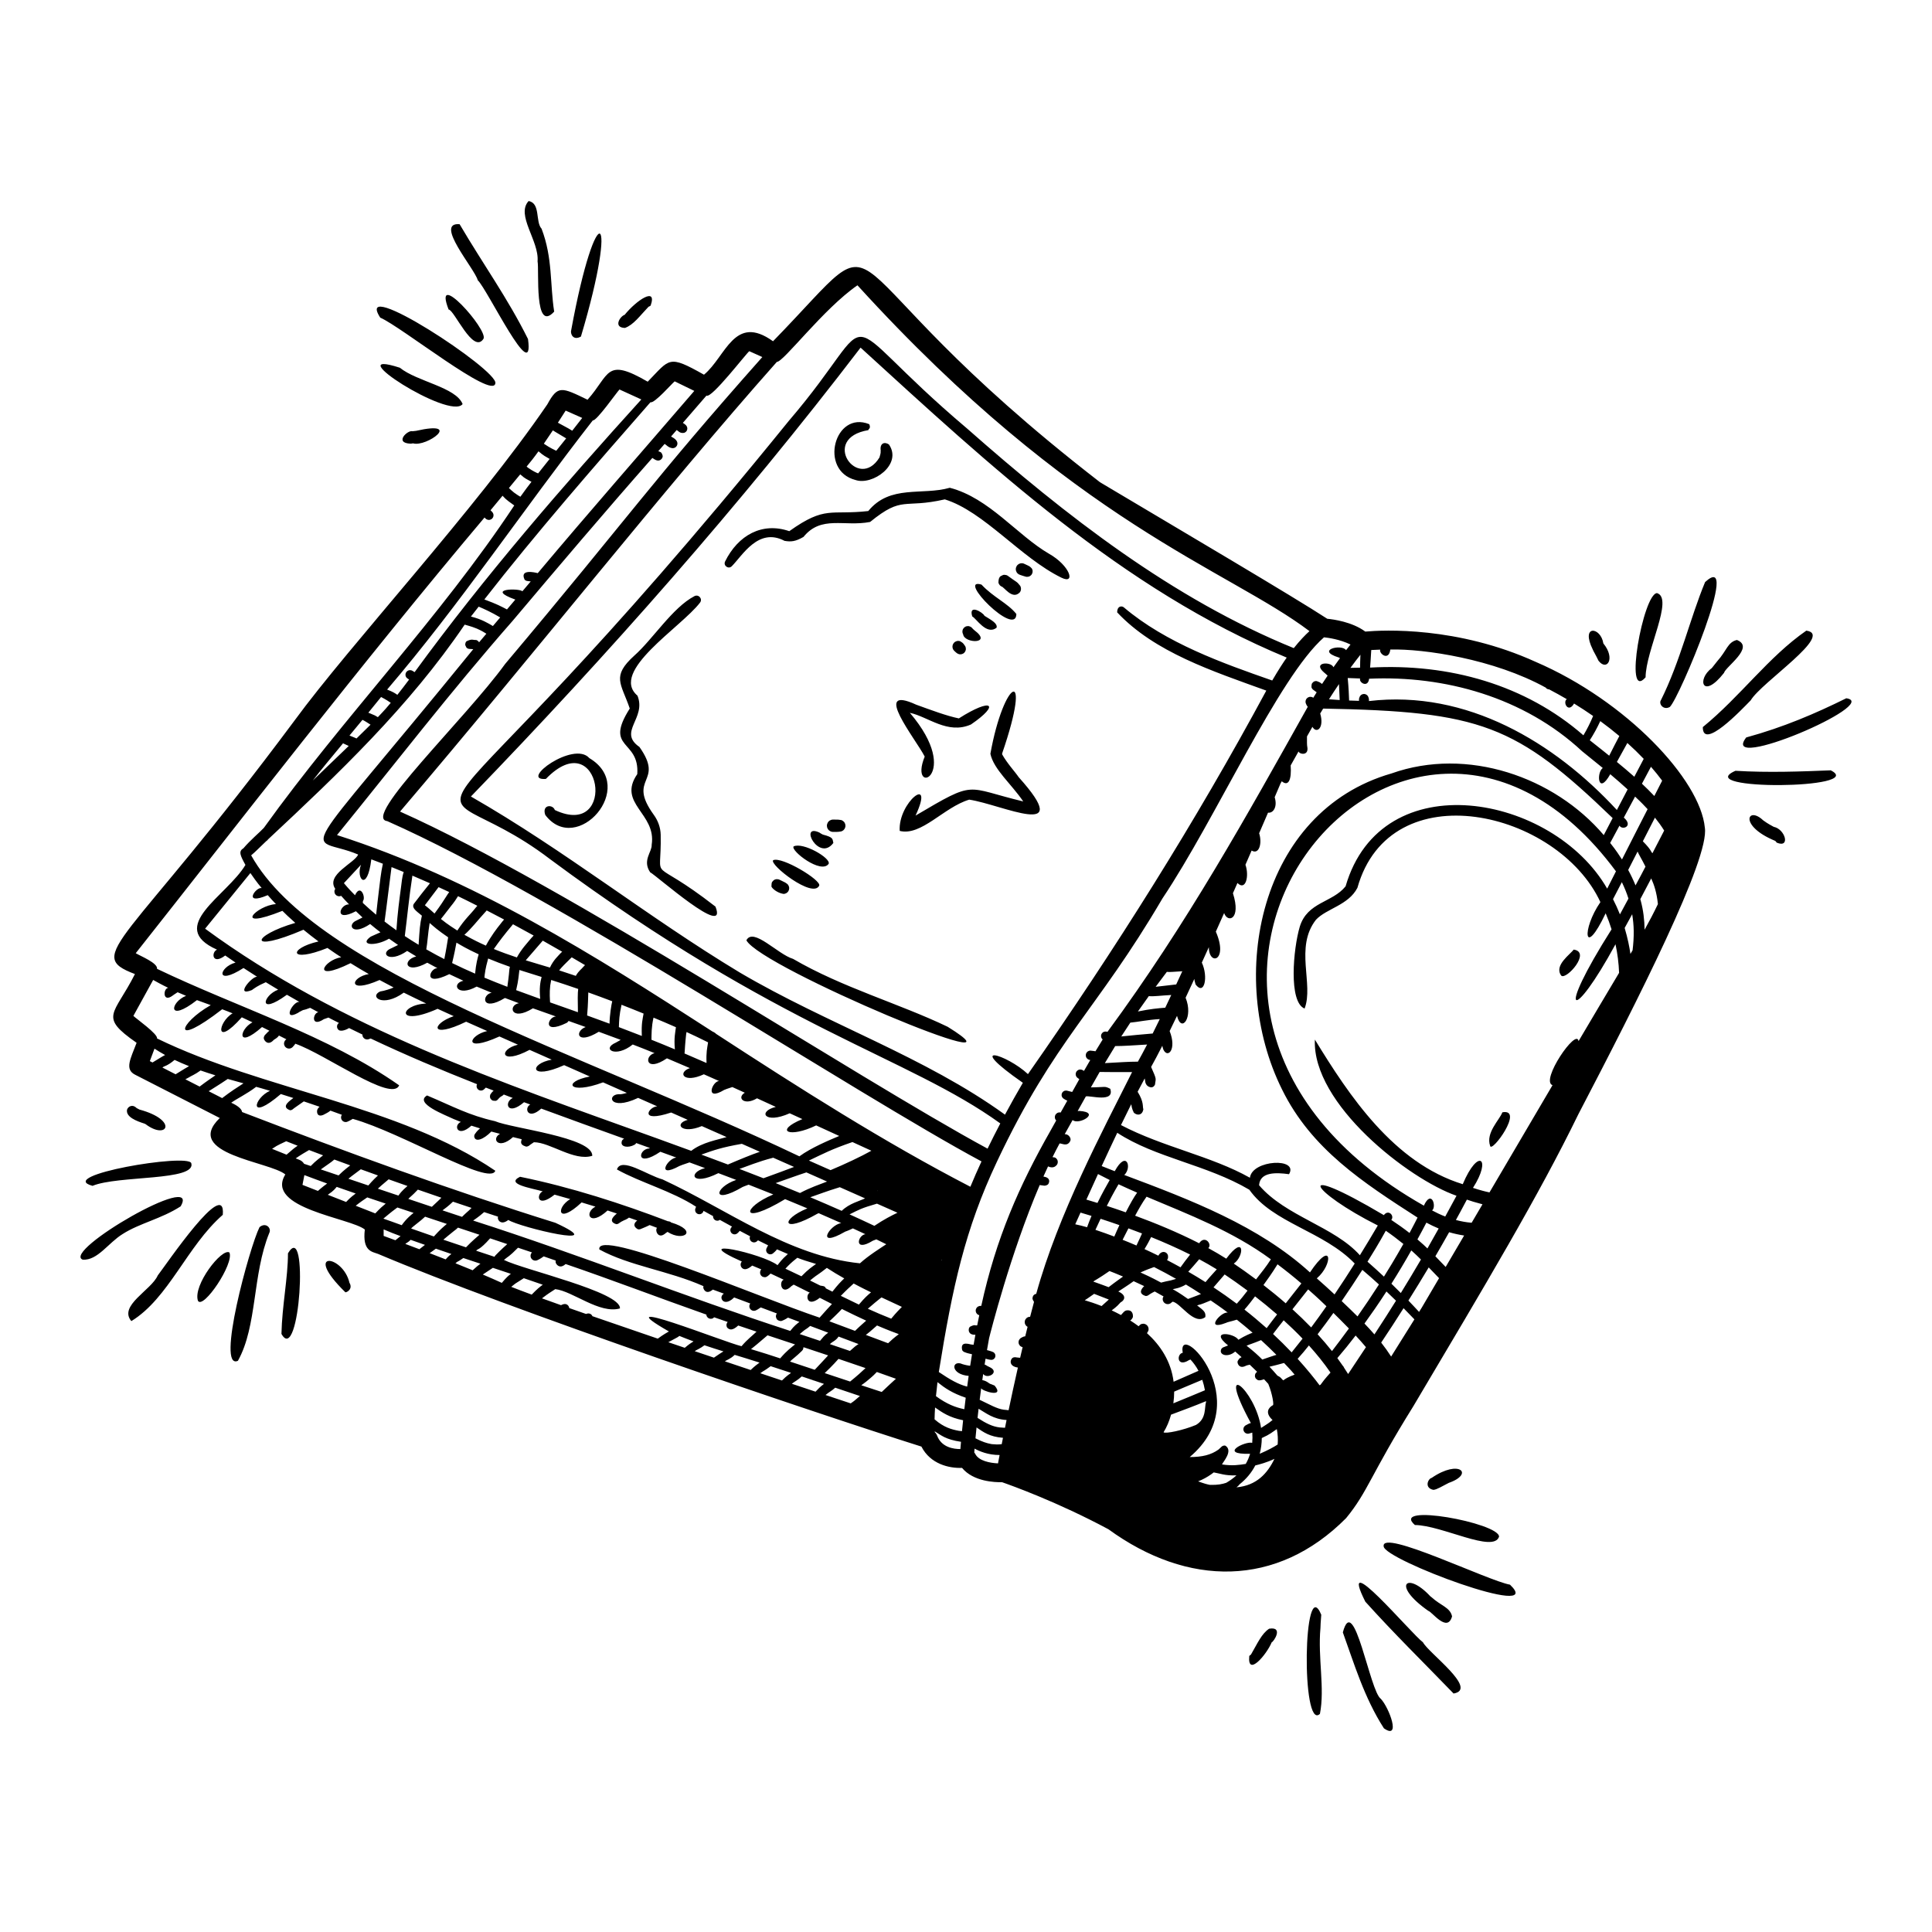<?xml version="1.0" encoding="utf-8"?>
<!-- Generator: Adobe Illustrator 23.1.0, SVG Export Plug-In . SVG Version: 6.00 Build 0)  -->
<svg version="1.1" id="Capa_1" xmlns="http://www.w3.org/2000/svg" xmlns:xlink="http://www.w3.org/1999/xlink" x="0px" y="0px"
	 viewBox="0 0 1200 1200" enable-background="new 0 0 1200 1200" xml:space="preserve">
<path d="M953.868,411.111c-48.69-22.133-94.584-19.825-105.86-18.824c-8.224-6.093-19.996-7.619-23.613-7.956
	c-21.203-13.827-90.031-54.362-141.144-84.797c-182.426-141.164-122.043-170.827-203.107-87.578
	c-24.119-17.318-29.289,9.561-42.882,20.772c-22.299-12.56-21.048-9.916-34.955,4.347c-26.375-15.299-23.311-4.567-37.362,11.199
	c-16.226-7.831-18.445-9.082-24.977,2.863c-44.649,65.412-122.372,149.011-157.141,196.557
	C78.478,587.936,51.653,592.769,83.811,605.006c-12.963,25.709-22.806,26.084,1.035,42.697c-3.745,9.882-7.606,16.49-0.889,19.838
	c6.908,3.534,52.271,26.735,52.551,26.878c-23.198,22.435,31.236,27.051,40.717,35.063c-13,21.02,40.53,27.011,49.374,34.196
	c-1.594,13.5,4.46,13.737,8.208,15.143c79.397,33.718,268.284,97.856,337.498,119.676c5.577,10.911,17.255,13.549,25.228,13.23
	c7.083,8.609,20.59,8.977,24.871,8.903c5.642,1.957,34.427,12.266,66.059,29.218c49.17,35.792,104.568,36.436,147.639-6.92
	c13.645-16.656,15.096-26.738,41.747-69.493c44.948-75.773,77.968-130.964,102.518-181.393
	c37.186-71.294,81.647-158.991,78.536-177.993C1056.031,484.261,1010.161,435.349,953.868,411.111z M615.512,896.884
	c-2.798-0.533-5.221-1.29-9.629-3.516c0.189-2.043,0.41-4.314,0.66-6.76c4.335,2.95,8.156,5.812,16.422,6.435
	c-0.276,1.386-0.538,2.712-0.789,3.986c-1.017-0.09-1.029,0.415-5.987-0.035C615.963,896.961,615.738,896.924,615.512,896.884z
	 M512.24,852.86c1.186-1.113,5.334-5.122,8.569-8.836c5.603,1.885,11.197,3.797,16.786,5.723c-2.422,2.284-5.116,4.773-9.572,8.355
	C522.762,856.356,517.497,854.623,512.24,852.86z M490.685,845.691c0.85-1.034,4.095-3.328,7.492-6.723
	c-0.021,0.021-0.042,0.046-0.063,0.069c0.154-0.45,0.689-0.197,0.963-2.26c5.1,1.686,10.196,3.383,15.291,5.085
	c-2.369,2.65-3.865,4.14-8.325,8.935C500.927,849.081,495.809,847.377,490.685,845.691z M476.017,840.924
	c-3.173-1.013-6.363-1.974-9.547-2.95c3.135-2.562,3.175-2.504,10.251-8.59c3.786,1.255,10.335,3.417,17.103,5.655
	c-2.297,1.867-4.926,3.658-9.243,8.667C481.726,842.778,478.876,841.835,476.017,840.924z M499.298,826.47
	c0.452-0.48,1.823-1.038,3.92-2.907c3.725,1.398,7.453,2.789,11.178,4.188c-1.014,1.021-1.273,0.361-5.075,5.065
	c-4.516-1.508-4.847-1.631-12.607-4.207C497.561,827.877,498.42,827.161,499.298,826.47z M513.034,800.276
	c-0.739-0.838-0.103-1.378-3.565-1.783c-2.109-1.055-4.22-2.105-6.334-3.151c0.18-0.14,0.626-0.549,1.637-1.334
	c0.001,0,0.001-0.001,0.002-0.001c2.76-2.255,3.222-2.105,8.795-6.499c3.517,2.298,7.123,4.48,10.812,6.532
	c-2.384,2.326-3.519,3.363-7.368,8.227C515.686,801.604,514.36,800.94,513.034,800.276z M487.833,788.006
	c1.894-2.097,3.944-4.043,6.166-5.79c0.433-0.308,0.856-0.635,1.242-0.991c3.097,1.222,5.926,2.152,11.616,3.842
	c-2.672,1.956-4.553,3.046-9.069,7.655C494.484,791.117,491.169,789.537,487.833,788.006z M503.268,743.634
	c5.582-1.907,9.751-3.61,18.353-6.243c5.228,2.316,10.456,4.631,15.685,6.946c-3.508,1.694-9.82,3.149-14.512,7.742
	C516.314,749.2,509.803,746.387,503.268,743.634z M481.782,734.844c6.375-2.171,12.665-4.591,19.079-6.645
	c4.278,1.895,8.557,3.79,12.836,5.684c-4.297,1.673-10.543,3.768-16.806,7.119C491.867,738.92,486.832,736.864,481.782,734.844z
	 M459.28,726.044c4.405-1.492,11.567-4.558,20.981-6.967c3.152,1.395,7.38,3.268,12.938,5.729c-4.45,1.666-11.818,4.46-19.004,7.024
	C469.233,729.875,464.261,727.95,459.28,726.044z M435.62,717.14c7.823-2.763,12.527-4.474,25.154-6.694
	c3.724,1.649,7.447,3.298,11.17,4.947c-4.781,1.593-12.573,4.797-19.816,7.912C446.633,721.226,441.129,719.178,435.62,717.14z
	 M407.362,706.808c-96.124-34.635-195.924-68.261-279.965-129.978c9.345-11.546,18.731-23.059,28.124-34.567
	c1.288,1.863,3.976,5.794,7.055,9.376c-3.337-1.175-12.462,11.24,3.727,4.355c1.654,1.892,3.345,3.747,5.075,5.57
	c-11.852,0.669-27.638,16.793,4.027,4.18c2.043,2.108,4.018,3.91,8.007,7.474c-27.259,7.917-30.155,19.318,5.081,4.257
	c3.046,2.502,6.152,4.928,9.323,7.272c-18.947,4.412-18.422,13.703,5.588,4.043c1.712,1.152,3.741,2.709,8.541,5.776
	c-11,1.721-19.195,15.965,5.789,3.681c3.733,2.316,7.496,4.58,11.311,6.753c-11.348,1.964-13.562,12.641,6.708,3.7
	c2.887,1.572,5.791,3.11,8.712,4.62c-0.403,0.188-0.13,0.062-0.534,0.244c-0.583,0.372-5.184,1.911-7.811,2.265
	c-6.896,3.095,1.488,10.241,14.672,0.717c4.624,2.31,9.279,4.557,13.956,6.759c-16.936,0.785-19.036,14.847,7.061,3.29
	c3.33,1.532,6.665,3.051,10.005,4.553c-14.136,4.861-14.797,14.373,7.709,3.454c4.354,1.94,8.714,3.863,13.07,5.798
	c-11.357,2.564-15.64,13.867,7.601,3.372c3.834,1.701,7.666,3.404,11.501,5.102c-12.128,2.885-11.086,12.979,7.235,3.21
	c4.589,2.031,9.175,4.069,13.765,6.098c-14.172,2.479-13.855,13.116,7.701,3.406c5.312,2.348,10.623,4.698,15.934,7.046
	c-17.393,3.321-12.959,11.558,8.24,3.644c4.766,2.109,6.396,2.826,14.768,6.534c-0.55,0.164-1.703,0.549-3.769,0.846
	c-9.005-0.848-7.747,11.03,10.784,2.261c3.955,1.751,7.91,3.504,11.865,5.255c-5.302,0.186-11.951,10.64,8.65,3.83
	c3.429,1.519,6.858,3.037,10.287,4.555c-8.875,2.455-3.676,9.071,8.756,3.877c5.131,2.273,10.262,4.545,15.393,6.817
	c-5.585,1.723-15.152,3.238-21.962,8.559C422.024,712.124,414.696,709.457,407.362,706.808z M187.616,627.639
	c-0.141,0.06-0.283,0.119-0.425,0.179c0.139-0.058,0.278-0.118,0.416-0.176C187.611,627.641,187.614,627.641,187.616,627.639z
	 M165.407,522.4c0.195-0.209,0.316-0.009,1.105-1.058c43.537-40.673,87.541-82.379,122.113-133.37
	c0.545,0.204,3.962,0.99,7.573,2.474c1.483,0.734,2.567,1.058,5.894,3.171c-1.515,1.786-3.029,3.571-4.543,5.356
	c-0.017-0.041-0.035-0.082-0.052-0.123c-0.182-0.337-0.43-0.607-0.745-0.811c-0.28-0.256-0.607-0.428-0.983-0.518
	c-2.05,0.141-2.432-0.966-6.024,0.794c-0.272,0.252-0.464,0.552-0.577,0.898c-0.199,1.196-0.59,0.906,0.577,3.047
	c0.188,0.146,0.377,0.291,0.565,0.436c0.435,0.252,0.904,0.379,1.408,0.381c0.418,0.024,0.389,0.023,2.238,0.133
	c-114.1,140.351-103.289,114.012-71.511,127.561c-2.099,5.3-20.287,12.476-14.19,21.348c-0.19,0.25-0.36,0.511-0.436,0.829
	c-0.123,0.393-0.141,0.787-0.053,1.18c0.018,0.394,0.135,0.761,0.352,1.101c0.154,0.2,0.309,0.399,0.463,0.599
	c0.369,0.367,0.805,0.621,1.306,0.762c0.262,0.035,0.525,0.071,0.787,0.106c0.428-0.001,0.827-0.112,1.208-0.284
	c1.595,1.811,3.243,3.568,4.916,5.301c-5.764-0.191-9.719,11.567,4.268,4.264c1.35,1.299,2.687,2.612,4.079,3.867
	c-1.145,0.585-0.383,0.256-3.798,1.934c-5.776,2.448-2.823,9.853,8.558,2.151c2.097,1.761,4.234,3.474,6.406,5.145
	c-1.623,0.768-3.056,1.287-6.032,2.688c-7.508,5.316,2.811,6.293,11.368,1.279c1.847,1.326,3.703,2.639,5.592,3.906
	c-1.432,0.718-0.407,0.242-3.994,1.96c-7.65,2.924-1.907,9.745,9.669,1.742c1.852,1.164,3.732,2.283,5.614,3.398
	c-9.004,2.372-6.837,11.513,6.858,3.911c2.081,1.149,4.17,2.281,6.279,3.375c-4.642-0.063-9.479,11.981,7.405,3.735
	c2.891,1.405,5.803,2.768,8.733,4.093c-7.617,1.741-3.985,10.347,8.263,3.629c3.079,1.309,6.173,2.582,9.279,3.827
	c-6.197,1.159-6.535,12.237,8.289,3.25c2.876,1.101,5.759,2.184,8.647,3.249c-6.829,1.194-5.039,11.693,8.723,3.168
	c3.197,1.145,8.389,2.986,14.295,5.07c-4.861,0.06-9.043,11.672,6.7,3.968c0.449-0.265,0.807-0.623,1.072-1.072
	c0.017-0.039,0.032-0.079,0.05-0.118c3.547,1.254,7.091,2.519,10.633,3.785c-6.848,2.571-5.782,11.447,8.159,2.937
	c4.537,1.644,9.062,3.317,13.579,5.017c-0.683,0.406-0.231,0.242-2.983,1.724c-9.134,3.958-0.134,9.749,10.494,1.165
	c4.524,1.75,9.046,3.509,13.538,5.355c-6.454,1.659-5.741,12.32,7.702,3.237c4.758,2.004,9.512,4.014,14.244,6.077
	c-7.879,2.731-3.943,9.728,8.69,3.842c3.146,1.395,6.297,2.776,9.435,4.187c-4.129,0.05-9.184,12.959,3.181,5.527
	c1.808-0.725,0.896-0.388,5.068-1.786c2.584,1.173,5.172,2.338,7.753,3.517c-5.21,3.1-0.434,8.306,7.579,3.466
	c3.885,1.78,7.771,3.56,11.656,5.34c-11.485,2.861-6.902,10.922,8.652,3.966c2.624,1.203,5.248,2.405,7.872,3.608
	c-18.07,7.57-7.896,11.931,8.561,3.924c4.771,2.187,9.542,4.374,14.313,6.561c-5.736,2.403-17.388,7.244-24.74,12.649
	C360.755,653.511,196.376,603.76,155.994,531.262C158.561,529.205,160.809,526.704,165.407,522.4z M236.699,432.921
	c1.32,0.802,2.326,1.07,6.011,3.609c-2.127,2.518-3.548,4.272-8.013,8.915c-2.141-1.246-1.025-0.764-5.403-2.594
	c0.228,0.096,0.457,0.193,0.686,0.29c-0.394-0.173-0.802-0.311-1.198-0.477C231.43,439.424,234.058,436.168,236.699,432.921z
	 M225.133,447.108c1.199,0.714,0.036-0.237,5.013,3.005c-2.872,2.885-5.777,5.736-8.712,8.558c-1.157-0.494-0.92-0.467-4.371-1.815
	C219.752,453.605,222.457,450.369,225.133,447.108z M213.07,461.681c0.839,0.466,0.749,0.294,3.531,1.64
	c-6.029,5.788-14.129,13.605-22.341,21.498C199.504,478,205.601,470.717,213.07,461.681z M297.312,376.799
	c3.439,1.455,7.883,3.449,13.362,6.7c-1.509,1.779-3.018,3.557-4.526,5.336c-3.063-1.804-6.945-4.216-13.646-5.883
	C294.099,380.897,295.705,378.847,297.312,376.799z M674.435,681.009c2.462-0.756,18.034,4.162,15.169-4.74
	c-3.787-1.86-2.549-0.966-12.033-0.876c1.857-3.335,3.666-6.5,5.45-9.58c6.194,0.15,9.874,0.03,20.14,0.083
	c-18.321,36.523-45.917,88.294-59.538,137.72c-0.551,0.123-1.077,0.336-1.484,0.743c-0.29,0.27-0.496,0.589-0.615,0.958
	c-0.248,1.155-0.604,1.274,0.724,3.323c-0.82,3.047-1.628,6.133-2.427,9.241c-0.16,0.004-0.319,0.007-0.479,0.043
	c-0.442,0.02-0.854,0.151-1.234,0.394c-0.387,0.209-0.697,0.494-0.932,0.855c-0.293,0.321-0.492,0.697-0.594,1.13
	c-0.039,0.294-0.079,0.588-0.118,0.882c0.002,0.6,0.153,1.158,0.453,1.676c0.173,0.224,0.346,0.449,0.519,0.672
	c0.241,0.24,0.516,0.424,0.808,0.577c-0.489,1.959-0.972,3.919-1.451,5.881c-0.828,0.182-0.828-0.007-2.613,1.003
	c-0.363,0.195-0.654,0.463-0.874,0.802c-0.275,0.301-0.461,0.655-0.558,1.06c-0.037,0.276-0.074,0.552-0.111,0.828
	c-0.016,0.429,0.073,0.829,0.268,1.2c0.074,0.264,0.208,0.493,0.4,0.688c0.22,0.339,0.511,0.606,0.874,0.802
	c0.248,0.105,0.496,0.209,0.744,0.314c0.083,0.022,0.167,0.018,0.251,0.034c-0.525,2.212-1.042,4.414-1.55,6.606
	c-0.493-0.073-0.481,0.038-2.48-0.242c-0.378-0.118-0.755-0.135-1.133-0.051c-0.378,0.018-0.73,0.13-1.056,0.337
	c-1.529,1.021-2.57,5.231,3.274,6.04c-2.121,9.348-4.063,18.34-5.771,26.511c-0.391-0.041-1.038-0.17-3.04-0.334
	c-4.308-0.586-8.661-3.212-14.925-6.151c0.292-2.336,0.601-4.735,0.934-7.208c-0.012,1.514,15.038,6.486,8.351-1.619
	c-0.742-0.315-1.492-0.608-2.237-0.912c-1.315-0.214-2.132-1.851-5.416-2.502c0.178-1.25,0.358-2.508,0.546-3.783
	c2.69,3.562,10.721-1.296,3.844-4.357c-0.808-0.356-1.601-0.76-2.32-1.272c-0.196-0.125-0.419-0.149-0.635-0.203
	c0.19-1.216,0.383-2.436,0.583-3.668c0.454,0.075,1.78,0.585,3.553,0.729c0.227-0.03,0.455-0.061,0.682-0.091
	c0.334-0.08,0.625-0.232,0.873-0.46c0.193-0.114,0.346-0.267,0.46-0.46c0.227-0.248,0.38-0.539,0.46-0.874
	c0.031-0.227,0.061-0.455,0.092-0.682c-0.03-0.227-0.061-0.455-0.092-0.682c-0.079-0.334-0.232-0.625-0.46-0.873
	c-0.181-0.28-0.421-0.5-0.72-0.661c-0.773-0.313-1.198-0.583-3.715-1.238c-0.083-0.026-0.166,0.004-0.249-0.011
	c0.421-2.461,0.858-4.94,1.319-7.438c0.886-3.566,13.175-52.344,31.433-95.11c0.081,0.008,0.158,0.032,0.242,0.032
	c0.057,0.006,0.113,0.014,0.17,0.02c0.248,0.034,0.327,0.07,1.499,0.195c0.078,0.014,0.155,0.024,0.233,0.038
	c0.249,0.034,0.498,0.067,0.746,0.101c0.629-0.161,0.441,0.143,1.787-0.468c0.303-0.163,0.547-0.387,0.73-0.67
	c0.6-1.066,1.49-3.809-3.1-4.548c0.942-2.121,1.904-4.212,2.875-6.286c1.343,0.59,3.646,1.279,5.392-0.878
	c0.19-0.191,0.321-0.416,0.394-0.676c0.068-0.123,0.122-0.252,0.161-0.387c0.145-0.54,0.145-1.08,0-1.62
	c-0.094-0.397-0.276-0.742-0.546-1.037c-0.215-0.332-0.5-0.593-0.855-0.785c-0.465-0.2-0.018-0.149-1.768-0.387
	c1.441-2.915,2.906-5.759,4.4-8.515c0.013,0.004,0.022,0.014,0.036,0.019c1.662-0.023,4.794,2.248,6.672-1.718
	c0.039-0.126,0.057-0.257,0.054-0.393c0.295-0.732-0.513-2.995-2.616-3.546c-0.308-0.042,0.013,0.001-0.959-0.128
	c1.575-2.83,3.216-5.764,4.903-8.772c3.595,3.444,18.126-4.75,4.134-5.644c-0.338,0.038-0.677,0.064-1.017,0.085
	C670.99,687.167,672.692,684.128,674.435,681.009z M806.548,466.724c0.427,1.801,6.691,3.049,5.386-3.136
	c-0.134-0.424-0.207-3.415-0.145-6.174c0.677-1.196,1.303-2.316,3.374-5.967c2.592,4.537,7.502,0.77,4.839-8.269
	c0.615-1.026,1.235-2.072,1.842-3.063c97.889,1.798,119.648,10.039,179.797,68.018c-1.84,3.522-3.688,7.04-5.516,10.569
	c-30.719-36.16-84.818-55.016-131.839-38.302c-82.114,23.595-102.798,126.457-67.945,196.376
	c18.178,36.944,50.318,57.718,84.115,79.488c-0.943,1.834-2.792,5.564-4.974,9.56c-3.663-2.855-7.454-5.551-11.336-8.115
	c2.18-2.52-1.743-6.855-4.619-2.967c-58.206-34.463-45.273-14.447-3.751,6.427c-3.644,6.207-7.349,12.372-11.13,18.487
	c-15.939-17.846-46.011-24.133-62.572-43.428c-0.004-0.059-0.021-0.114-0.029-0.173c0.632-8.167,10.457-7.88,18.593-6.744
	c6.17-10.388-22.87-9.064-24.298,2.209c-23.962-13.483-54.046-19.056-80.081-32.721c2.158-4.469,4.286-8.8,6.369-12.943
	c0.238,0.661,0.194,2.875,1.742,5.252c-0.177-0.23-0.354-0.459-0.532-0.688c0.638,1.824,5.457,3.619,6.318-1.42
	c-0.61-1.721,0.505-4.354-3.561-10.9c1.491-2.867,2.957-5.626,4.392-8.255c0.04,0.405,0.178,0.427,0.402,2.298
	c0.147,0.593-0.001,0.359,0.558,1.383c0.475,1.215,4.509,3.795,5.754-0.787c-0.106,0.252-0.212,0.503-0.318,0.754
	c0.527-3.88,1.216-2.589-2.406-10.802c2.079-3.716,4.422-8.16,6.965-13.172c0.184,1.089-0.009,0.245,0.612,2.307
	c2.728,5.91,8.507,0.071,3.931-11.418c1.482-3.021,3.011-6.177,4.578-9.45c2.785,11.104,10.264,0.771,5.331-11.253
	c1.786-3.808,3.605-7.72,5.443-11.703c0.18,1.417-0.139,0.211,0.742,3.442c5.518,7.279,8.007-4.792,3.897-13.55
	c1.452-3.182,2.908-6.388,4.364-9.608c-0.017,11.798,12.322,8.753,4.337-9.63c1.731-3.859,3.453-7.713,5.155-11.538
	c2.097,6.274,10.765,4.214,5.463-12.324c0.945-2.139,1.88-4.262,2.803-6.358c5.088,5.16,7.459-4.221,4.968-11.327
	c1.32-3.018,2.606-5.966,3.846-8.814c4.647,2.799,6.663-4.535,4.667-10.75c2.026-4.677,3.878-8.969,5.519-12.781
	c3.244,0.45,5.99-3.618,4.121-9.598c1.938-4.524,3.208-7.508,3.641-8.525c0.259-0.46,0.511-0.909,0.768-1.366
	c4.234,3.537,6.158-1.089,5.534-9.848C802.891,473.235,803.628,471.92,806.548,466.724z M831.662,424.897
	c0.141,2.261,0.193,5.21,0.443,9.905c-2.218-0.131-4.434-0.284-6.648-0.469C827.616,430.939,829.691,427.796,831.662,424.897z
	 M982.635,466.577c4.295,3.429,8.594,6.908,12.869,10.426c-4.104,3.074-2.937,17.355,4.662,3.874
	c3.658,3.084,7.271,6.219,10.789,9.448c-1.692,3.199-3.782,7.185-6.686,12.774c-38.706-41.906-93.124-74.842-153.991-67.653
	c0.004-0.889,0.125-1.548-0.583-2.969c-0.182-0.339-0.431-0.61-0.747-0.814c-0.181-0.18-0.394-0.305-0.64-0.373
	c-0.346-0.182-0.719-0.265-1.118-0.25c-0.257,0.035-0.514,0.069-0.772,0.104c-0.231,0.098-0.462,0.195-0.693,0.292
	c-0.338,0.182-0.61,0.431-0.814,0.747c-0.256,0.28-0.43,0.609-0.52,0.987c-0.191,0.625-0.32,0.344-0.294,2.139
	c-2.047-0.056-4.093-0.125-6.139-0.211c-0.151-3.684-0.224-7.133-0.867-13.971c2.559,0.126,5.12,0.225,7.682,0.295
	c-0.826,2.631,4.934,5.971,5.61,0.138C897.167,419.468,946.518,432.977,982.635,466.577z M1037.284,523.049
	c0.025-0.048,0.05-0.096,0.074-0.144c0.014,0.031,0.027,0.063,0.04,0.094C1037.362,523.022,1037.321,523.024,1037.284,523.049z
	 M1033.648,515.878c-1.878,3.724-4.174,8.086-7.295,14.093c-1.228-1.341-0.568-1.965-5.949-7.437
	c2.5-4.892,5.009-9.781,7.508-14.675C1029.982,510.42,1031.919,513.083,1033.648,515.878z M1014.73,578.188
	c0.058,4.053-0.217,8.083-0.71,12.088c-0.443,0.737-0.885,1.475-1.327,2.214c-0.631-4.366-1.643-9.502-3.585-16.127
	c1.569-2.831,3.127-5.668,4.67-8.515C1014.338,571.234,1014.68,574.675,1014.73,578.188z M620.875,886.598
	c-4.369-0.515-8.295-2.431-13.703-5.92c0.2-1.821,0.417-3.722,0.647-5.684c4.546,2.601,9.029,6.501,17.382,6.995
	c-0.341,1.659-0.67,3.27-0.987,4.835C623.107,886.73,621.988,886.721,620.875,886.598z M775.982,738.956
	c14.637,20.758,46.126,25.755,65.457,45.839c-4.068,6.468-8.236,12.869-12.519,19.198c-3.622-3.388-7.301-6.711-11.028-9.979
	c10.112-8.589,9.969-24.886-4.249-3.703c-31.682-28.863-74.211-45.11-115.326-60.512c4.956-4.592,1.423-15.848-5.939-2.343
	c-2.701-1.063-5.407-2.114-8.102-3.195c3.269-7.092,6.505-14.023,9.679-20.672C717.682,719.161,749.393,723.318,775.982,738.956z
	 M1003.702,541.201c-1.816,3.584-3.639,7.164-5.456,10.748c-33.579-58.476-140.104-78.633-162.477-1.445
	c-8.161,10.196-23.755,9.66-28.46,25.093c-4.044,13.581-7.07,46.813,2.996,50.834c5.819-15.04-6.344-38.064,7.073-55.164
	c6.527-6.973,20.119-8.981,25.733-19.819c20.476-72.692,124.772-47.701,150.926,8.879c-11.668,16.881-10.449,35.77,3.264,6.93
	c1.394,3.262,2.61,6.594,3.668,9.974c-35.334,55.782-24.034,58.099,2.445,9.268c1.254,5.836,2.017,11.777,2.229,17.756
	c-7.715,12.89-16.519,27.801-25.176,42.413c-1.168-8.585-23.978,24.697-16.172,27.37c-12.153,20.669-26.02,44.255-39.15,66.585
	c-2.089-0.413-5.663-1.296-10.255-2.811c11.83-18.404,3.261-25.158-6.35-2.291c-42.925-13.23-70.597-55.077-91.845-89.804
	c-1.817,39.966,58.29,86.69,87.97,96.995c-2.32,4.307-4.657,8.605-7.001,12.898c-2.797-1.085-5.527-2.365-8.185-3.796
	c2.959-2.146-0.288-13.441-5.099-2.959C661.975,622.946,871.392,362.648,1003.702,541.201z M1001.873,558.478
	c1.826-3.519,3.677-7.026,5.494-10.549c1.617,3.334,3,6.728,4.098,10.197c-1.764,3.269-3.509,6.548-5.296,9.804
	C1004.895,564.705,1003.449,561.554,1001.873,558.478z M913.755,759.446c-3.207-0.265-6.364-0.863-9.468-1.685
	c1.919-3.453,3.656-6.698,6.814-12.654c2.231,0.782,4.973,1.659,9.701,2.903c-2.245,3.817-4.489,7.635-6.733,11.452
	C913.964,759.454,913.859,759.454,913.755,759.446z M909.396,767.409c-3.008,5.115-6.88,11.7-11.472,19.516
	c-2.104-2.239-4.234-4.448-6.399-6.638c2.905-4.948,5.751-9.93,8.557-14.935C903.078,766.224,906.21,766.922,909.396,767.409z
	 M885.955,759.407c2.48,1.336,5.018,2.559,7.632,3.637c-1.524,2.746-4.089,7.346-6.983,12.39c-1.845-1.811-2.447-2.359-6.213-5.621
	C882.259,766.378,884.166,762.922,885.955,759.407z M877.131,777.144c1.872,1.663,3.67,3.403,5.447,5.166
	c-4.092,6.983-8.25,13.926-12.504,20.811c-1.942-1.937-3.864-3.894-5.839-5.796c4.287-6.775,8.398-13.658,12.33-20.647
	C876.748,776.839,876.947,776.982,877.131,777.144z M694.74,735.566c3.824,1.794,7.678,3.524,11.553,5.209
	c-2.012,2.77-4.394,7.031-7.051,12.225c-4.257-1.501-8.223-2.835-11.786-3.991C689.179,745.552,691.356,741.358,694.74,735.566z
	 M652.387,810.801c-0.008-0.01-0.016-0.019-0.024-0.029C652.382,810.607,652.389,810.635,652.387,810.801z M709.321,766.123
	c-0.964,2.11-1.559,3.557-3.442,7.486c-2.849-1.236-5.719-2.42-8.609-3.555c1.195-2.373,2.401-4.741,3.621-7.102
	C703.619,763.946,706.442,765.008,709.321,766.123z M755.754,788.416c-1.398,1.65-3.47,3.665-6.996,7.941
	c-3.525-2.234-7.1-4.381-10.703-6.469c1.337-1.429,4.048-4.496,6.793-7.747C748.613,784.156,752.271,786.248,755.754,788.416z
	 M793.231,816.427c-1.759,2.274-3.106,3.965-6.493,8.518c-4.469-3.986-9.061-7.842-13.784-11.536
	c2.331-2.617,4.473-5.421,6.583-8.224C783.981,808.622,788.597,812.385,793.231,816.427z M809.046,831.464
	c-2.246,2.852-4.502,5.696-6.787,8.517c-3.726-3.926-7.578-7.738-11.55-11.428c2.149-2.87,4.365-5.69,6.603-8.493
	C801.289,823.672,805.23,827.48,809.046,831.464z M826.401,852.531c-1.088,1.371-2.869,2.935-6.178,7.541
	c-0.235,0.086-0.426,0.215-0.603,0.364c-2.801-3.774-7.771-10.011-13.635-16.452c2.447-2.658,4.747-5.466,6.995-8.294
	C817.827,841.047,822.374,846.677,826.401,852.531z M746.752,857.014c0.719,2.119,1.266,4.294,1.652,6.5
	c-5.686,2.474-11.259,4.619-19.609,8.117c0.346-2.516,0.504-4.938,0.508-7.277C734.018,862.44,737.229,860.904,746.752,857.014z
	 M731.062,877.278c3.894-1.466,11.2-4.146,18.029-6.995c0.004,0.188-0.01,0.376-0.008,0.564c-1.09,3.261,0.459,10.281-6.236,14.201
	c-7.812,3.298-18.928,5.606-20.143,4.563c1.982-3.213,3.546-6.854,4.66-10.947C728.596,878.203,729.828,877.737,731.062,877.278z
	 M761.145,897.952c-1.208-0.333-2.276,0.261-2.979,1.212c0.131-0.178,0.21-0.28,0.264-0.35c-0.583,0.629-0.125,0.195-1.636,1.567
	c-0.001,0,0.011-0.01,0.004-0.005c-4.591,3.265-10.064,4.642-17.847,4.627c42.222-35.531-8.089-86.156-4.335-64.759
	c-3.837,0.573-3.794,9.395,3.887,4.55c0.305-0.122,0.609-0.247,0.914-0.37c0.002,0.003,0.005,0.005,0.007,0.007
	c-0.043,0.019-0.086,0.036-0.129,0.054c0.044-0.018,0.088-0.034,0.132-0.051c1.964,2.108,3.636,4.456,4.978,7.006
	c-2.969,1.343-9.241,4.048-15.456,6.79c-1.607-12.767-8.237-22.657-16.581-30.222c0.521-0.487,0.024,0.004,0.931-1.54
	c0.061-0.303,0.103-0.61,0.126-0.921c-0.002-0.608-0.155-1.174-0.46-1.699c-0.003-0.004-0.007-0.009-0.01-0.014
	c-0.035-0.055-0.407-0.526-0.512-0.662c-0.001-0.001-0.003-0.003-0.005-0.005c-0.42-0.417-0.915-0.705-1.485-0.866
	c-0.304-0.093-0.61-0.132-0.919-0.119c-0.439,0.263-1.048-0.447-2.817,1.571c-1.709-1.28-3.455-2.475-5.217-3.594
	c0.364-0.45,0.579-0.006,1.483-1.7c0.071-0.143,0.132-0.291,0.183-0.441c0.081-0.947,0.155-4.754-4.084-4.085
	c-0.305,0.073-0.603,0.194-0.866,0.363c-0.123,0.088-0.243,0.18-0.36,0.277c-0.135,0.076-0.255,0.169-0.357,0.281
	c-0.593,0.656-0.494,0.486-1.722,1.901c-0.01,0.011-0.019,0.024-0.029,0.036c-1.944-1.05-3.87-2.01-5.756-2.887
	c1.224-1.065,2.569-1.626,5.578-5.033c2.065-0.95,4.263-4.115-1.48-6.708c2.308-1.574,5.271-3.309,9.524-6.397
	c2.2,0.994,4.394,1.998,6.564,3.058c-0.767,0.714-4.673,4.507,0.978,6.146c0.264-0.035,0.528-0.071,0.792-0.106
	c0.338-0.095,0.635-0.26,0.914-0.457c0.334-0.257,1.472-1.074,3.852-2.249c1.856,0.986,3.677,2.032,5.499,3.078
	c-0.085,0.146-0.219,0.261-0.272,0.424c-0.197,0.376-0.287,0.78-0.271,1.214c-0.016,0.434,0.074,0.838,0.271,1.213
	c0.127,0.391,0.344,0.728,0.651,1.013c0.213,0.165,0.425,0.329,0.638,0.493c0.491,0.285,1.021,0.428,1.59,0.43
	c0.279-0.038,0.558-0.075,0.837-0.113c0.533-0.15,0.996-0.419,1.389-0.81c0.245-0.195,0.49-0.391,0.735-0.586
	c4.768,0.418,13.236,15.061,20.374,9.528c0.314-2.967-0.661-3.831-5.117-7.236c2.888-1.042,0.063,0.448,8.44-3.09
	c2.045,1.434,6.441,4.354,10.646,7.596c-4.084-1.007-14.741,11.588-1.298,6.402c0.01-0.004,0.003-0.001,0.014-0.006
	c1.489-0.739,3.09-0.818,6.865-2.048c3.327,2.625,6.587,5.329,9.79,8.107c-1.248,0.478-4.523,1.716-8.813,4.374
	c-2.568-4.201-18.578-6.275-6.395,3.531c-1.118,0.437-0.054,0.02-2.635,1.04c-0.349,0.083-0.654,0.243-0.914,0.481
	c-0.292,0.19-0.523,0.441-0.692,0.754c-1.697,3.602,4.073,5.564,8.668,1.508c1.331,1.152,2.635,2.333,3.948,3.504
	c-1.099,0.712-1.072,0.19-2.41,2.353c-0.124,0.396-0.142,0.792-0.053,1.187c0.246,1.068,1.433,3.791,5.27,1.736
	c0.591-0.22,1.195-0.405,1.821-0.492c0.165-0.033,0.133,0.011,0.432-0.134c1.555,1.466,3.107,2.935,4.611,4.454
	c-0.308,0.18-0.57,0.404-0.761,0.7c-0.257,0.281-0.431,0.611-0.521,0.989c-0.035,0.258-0.07,0.516-0.104,0.774
	c-0.015,0.401,0.068,0.774,0.25,1.121c0.069,0.246,0.194,0.461,0.374,0.642c1.051,0.763,1.146,1.757,5.049,0.389
	c0.875,0.961,1.78,1.89,2.629,2.879c2.563,6.153,3.668,13.486,2.81,13.251c-2.57,1.401-5.136,4.622-0.164,9.189
	c-2.475,1.82-0.198,0.526-7.123,4.926c-3.572-24.155-28.776-44.243-6.335-3.032c-0.047,0.012-0.094-0.009-0.14,0.006
	c-0.037,0.009-0.075,0.018-0.111,0.028c-0.905,0.315-0.603,0.033-3.017,1.399c-0.325,0.175-0.586,0.414-0.783,0.718
	c-0.247,0.27-0.413,0.585-0.5,0.949c-0.033,0.247-0.066,0.494-0.099,0.742c-0.015,0.384,0.066,0.742,0.24,1.075
	c0.066,0.236,0.186,0.441,0.359,0.615c0.197,0.304,0.457,0.543,0.783,0.718c0.222,0.094,0.444,0.188,0.666,0.282
	c0.494,0.133,0.989,0.133,1.483,0c0.335-0.118,0.4-0.18,1.999-0.6c0.158,2.117,0.143,4.24-0.048,6.348
	c-4.184-1.234-21.557,7.302-1.312,6.815c-0.66,2.184-1.555,4.284-2.698,6.276c-3.866,0.611-8.194,1.317-14.748,0.33
	C759.649,907.974,766.059,901.152,761.145,897.952z M679.046,796.012c0.825-0.741,2.922-1.571,10.066-6.544
	c1.179,0.455,4.151,1.572,8.436,3.425c-0.941,0.687-4.58,3.196-8.958,6.585C686.404,798.671,683.73,797.656,679.046,796.012z
	 M737.885,806.815c-2.088-1.437-4.704-3.4-9.471-6.09c1.451-0.34,4.299-0.592,8.175-2.883c3.167,1.898,6.277,3.885,9.373,5.895
	C744.919,804.141,742.022,805.346,737.885,806.815z M728.117,795.024c-1.312,0.475-2.891,0.519-6.94,1.625
	c-3.18-1.675-5.369-2.933-12.806-6.303c0.125-0.055,1.063-0.458,0.653-0.284c0.781-0.332,1.556-0.675,2.335-1.009
	c0.94-0.371,1.87-0.804,5.453-2.068c4.614,2.328,9.162,4.778,13.654,7.333C729.686,794.565,728.906,794.808,728.117,795.024z
	 M768.176,819.64c-0.116,0.025-0.113,0.021-0.009-0.007C768.17,819.635,768.173,819.637,768.176,819.64z M783.718,893.209
	c2.814-1.524,2.983-0.996,9.33-5.557c0.622,3.149,0.804,6.373,0.532,9.567c-2.508,1.623-6.031,3.547-11.156,5.757
	C783.262,899.777,783.701,896.503,783.718,893.209z M801.955,851.286c0.728,0.821,1.435,1.663,2.153,2.494
	c-1.319,0.714-3.403,0.956-7.057,3.584c-1.521-1.239-0.969-1.627-3.647-2.972c-1.606-1.864-3.216-3.721-4.913-5.503
	c1.235-0.342,1.773-0.298,9.039-2.32C799.004,848.144,800.525,849.674,801.955,851.286z M791.248,841.994
	c-1.413,0.499-2.714,0.861-7.221,2.445c-2.451-2.481-5.082-4.908-9.763-8.598c2.456-1.061,3.544-1.199,9.008-3.462
	c3.25,2.972,6.435,6.015,9.529,9.146C792.282,841.68,791.76,841.823,791.248,841.994z M770.042,921.837
	c3.958-3.161,7.27-7.022,9.639-11.631c2.331-0.55,7.215-1.819,11.906-4.085c-4.317,8.929-10.995,16.574-23.585,17.692
	C768.793,923.242,769.471,922.57,770.042,921.837z M768.157,809.749c-4.705-3.526-9.513-6.912-14.415-10.152
	c1.818-2.062,3.105-3.546,6.908-8.008c4.196,2.809,9.022,6.181,14.208,10.047C772.753,804.406,770.579,807.151,768.157,809.749z
	 M733.234,787.155c-2.78-1.547-5.577-3.058-8.393-4.519c0.059-0.143,0.234-0.138,0.429-0.722c0.136-0.235,0.205-0.488,0.205-0.76
	c0.035-0.108,0.063-0.798-0.046-1.445c-0.001,0.001-0.004-0.004-0.013-0.036c-0.048-0.112-0.095-0.225-0.143-0.337
	c-0.067-0.239-0.188-0.446-0.362-0.623c-0.073-0.095-0.147-0.19-0.22-0.285c-0.19-0.147-0.381-0.294-0.571-0.441
	c-0.005-0.003-0.01-0.004-0.015-0.006c-0.04-0.024-0.617-0.267-0.659-0.278c-0.125-0.016-0.25-0.034-0.375-0.051
	c-0.25-0.067-0.5-0.067-0.75,0c-0.125,0.017-0.25,0.034-0.375,0.051c-0.225,0.095-0.449,0.19-0.674,0.285
	c-0.021,0.013-0.041,0.028-0.061,0.041c-0.048,0.034-0.097,0.063-0.149,0.091c-0.009,0.004-0.011,0.007-0.056,0.028
	c-0.12,0.057-0.225,0.137-0.316,0.241c-0.221,0.13-0.394,0.308-0.527,0.526c0.055-0.07,0.109-0.141,0.164-0.211
	c-0.19,0.23-0.166,0.163-0.788,1.044c-0.036,0.057-0.029,0.126-0.059,0.185c-2.85-1.413-5.719-2.784-8.612-4.107
	c1.236-2.236,1.313-1.887,4.111-7.469c7.982,3.224,16.257,6.868,24.227,10.866C737.159,781.83,735.131,784.438,733.234,787.155z
	 M674.348,807.237c0.98-0.681,0.828-0.453,5.244-3.611c2.332,0.876,3.423,1.35,9.114,3.542c-0.649,0.703-2.151,1.834-4.486,4.036
	c-4.071-1.61-7.677-2.783-10.467-3.601C673.95,807.48,674.153,807.364,674.348,807.237z M752.361,915.673
	c0.512-0.36,1.016-0.745,1.517-1.134c3.98,0.664,6.909,2.086,14.101,1.85c-1.937,1.773-4.077,3.288-6.346,4.608
	c-2.444,0.79-4.963,1.412-10.154,1.285c-1.921-0.395-2.903-0.604-7.307-2.189C747.123,918.966,749.925,917.388,752.361,915.673z
	 M834.83,849.53c-0.137-0.452-0.44-0.919-0.832-1.276c-1.083-1.592-2.202-3.166-3.351-4.724c3.916-4.553,7.709-9.22,11.353-14.008
	c2.2,2.359,4.362,4.757,6.412,7.228c-3.699,5.552-7.394,11.108-11.067,16.679C836.536,852.117,835.688,850.821,834.83,849.53z
	 M827.317,839.184c-2.841-3.593-5.836-7.078-8.929-10.454c3.347-4.356,6.637-8.757,9.817-13.236c1.869,1.844,5.803,5.7,9.628,9.654
	C834.397,829.878,830.872,834.543,827.317,839.184z M814.394,824.486c-3.802-3.933-7.708-7.703-11.637-11.267
	c3.254-4.115,6.512-8.228,9.76-12.348c2.404,2.161,5.496,4.782,11.355,10.476C820.782,815.769,817.621,820.148,814.394,824.486z
	 M807.68,797.962c-3.029,3.85-6.066,7.695-9.09,11.549c-4.691-4.088-9.348-7.87-13.836-11.346c2.371-3.353,5.152-7.046,8.736-12.885
	c5.061,3.802,10.008,7.757,14.813,11.882C808.094,797.428,807.889,797.697,807.68,797.962z M780.148,794.662
	c-5.004-3.74-9.685-7.029-13.822-9.816c6.541-4.434,7.067-18.788-4.67-3.066c-3.573-2.27-7.311-4.46-11.16-6.561
	c2.571-2.229-2.054-8.408-5.696-3.006c-13.293-6.805-27.395-12.585-39.752-17.124c2.191-4.043,4.415-8.074,7.102-11.799
	c26.011,10.994,53.453,21.398,77.21,38.897C786.574,786.615,783.297,790.603,780.148,794.662z M695.284,760.948
	c-1.111,2.342-2.149,4.72-3.176,7.103c-3.841-1.438-7.753-2.874-11.715-4.179c1.067-2.288,2.133-4.578,3.204-6.864
	C687.098,758.142,691.035,759.459,695.284,760.948z M854.599,827.428c-0.305,0.465-0.617,0.926-0.924,1.391
	c-1.993-2.303-4.069-4.538-6.177-6.744c3.988-5.53,8.599-12.085,13.649-19.913c2,1.893,3.982,3.8,5.943,5.727
	C862.991,814.443,858.844,820.967,854.599,827.428z M864.56,784.85c-1.624,2.713-3.291,5.398-4.966,8.078
	c-3.355-3.142-6.745-6.247-10.212-9.265c2.633-4.231,6.959-11.189,11.358-19.229c3.759,2.582,7.388,5.335,10.93,8.201
	C869.343,776.732,866.98,780.807,864.56,784.85z M856.491,797.815c-4.297,6.706-8.744,13.313-13.318,19.836
	c-3.241-3.235-6.537-6.402-9.832-9.527c4.398-6.384,8.682-12.846,12.844-19.386C849.677,791.697,853.115,794.722,856.491,797.815z
	 M682.034,729.25c2.389,1.267,4.803,2.483,7.227,3.676c-1.995,3.506-4.594,8.058-7.61,14.238c-2.694-0.836-5.023-1.535-6.876-2.077
	c2.413-5.333,4.824-10.637,7.222-15.869C682.012,729.228,682.019,729.242,682.034,729.25z M677.961,755.223
	c-0.991,2.317-1.91,4.662-2.759,7.035c-2.435-0.703-4.885-1.32-7.343-1.837c1.089-2.418,2.178-4.836,3.269-7.256
	C672.864,753.671,675.174,754.36,677.961,755.223z M864.062,842.58c-1.927-2.986-3.981-5.885-6.181-8.678
	c4.751-7.049,9.353-14.195,13.898-21.365c1.345,1.365,3.769,3.83,6.736,6.942C873.479,827.508,870.425,832.358,864.062,842.58z
	 M881.412,814.854c-2.199-2.359-4.373-4.74-6.623-7.051c4.284-6.811,8.479-13.682,12.613-20.59c1.324,1.391,2.878,2.956,6.428,6.677
	c-3.272,5.565-5.345,9.09-10.767,18.329C882.513,813.097,881.963,813.976,881.412,814.854z M1011.291,540.348
	c1.954-3.805,3.896-7.616,5.844-11.424c0.839,2.035,2.405,4.351,4.902,9.361c-1.479,2.868-3.477,6.654-6.181,11.646
	C1014.521,546.657,1012.986,543.46,1011.291,540.348z M1015.314,518.328c-2.636,5.161-5.248,10.334-7.87,15.503
	c-1.455-2.219-3.591-5.625-7.335-10.266c1.939-3.571,3.849-7.158,5.775-10.738c1.789,3.089,8.829,0.297,2.692-5.006
	c1.55-2.896,4.015-7.425,7.005-13.049c2.353,2.385,2.146,1.79,7.775,7.811C1020.675,507.832,1017.995,513.08,1015.314,518.328z
	 M844.828,410.99c-0.037,1.238-0.04,2.472-0.051,3.707c-1.999,0.026-3.997,0.056-5.995,0.112c2.422-3.297,4.523-6.022,6.202-8.138
	C844.928,408.111,844.871,409.55,844.828,410.99z M723.78,604.929c0.341-0.452,0.638-0.85,0.969-1.29
	c1.917,0.258,4.219-0.101,9.602-0.375c-1.275,2.768-2.54,5.501-3.792,8.19c-4.26,0.451-8.513,0.947-12.764,1.466
	C719.901,610.082,721.904,607.42,723.78,604.929z M713.541,618.718c3.443,0.293,7.174-0.366,13.95-0.702
	c-1.264,2.686-2.51,5.321-3.732,7.882c-4.035,0.323-9.341,0.76-16.983,2.351C709.137,624.842,711.387,621.688,713.541,618.718z
	 M702.068,635.169c4.714-0.405,10.639-1.769,18.289-2.201c-1.52,3.133-2.992,6.128-4.409,8.965
	c-6.507,0.561-13.017,1.115-19.508,1.831C698.371,640.752,700.246,637.891,702.068,635.169z M692.672,649.731
	c4.779,0.033,12.217-0.498,19.808-0.953c-2.084,4.043-4,7.618-5.711,10.636c-6.24,0.012-10.194,0.381-20.532,0.91
	C688.441,656.608,690.586,653.08,692.672,649.731z M598.974,875.223c-0.117,0.003-0.197,0.007-0.229,0.012
	c-5.269-1.092-10.537-3.039-17.405-8.045c0.264-2.81,0.58-5.717,0.946-8.707c4.517,3.621,9.001,6.758,17.541,9.665
	C599.522,870.592,599.238,872.951,598.974,875.223z M515.437,834.86c0.246-0.215,0.483-0.438,0.738-0.643
	c0.7-0.709,3.163-1.634,4.664-4.054c4.139,1.553,8.279,3.101,12.418,4.652c-1.786,1.133-2.365,1.572-5.339,4.275
	C523.759,837.675,519.601,836.259,515.437,834.86z M522.242,804.867c2.631-2.52,1.587-1.841,7.984-7.663
	c2.921,1.469,3.17,1.798,10.779,5.475c-2.412,2.096-3.673,3.089-7.526,7.63C529.718,808.533,525.974,806.714,522.242,804.867z
	 M502.423,720.846c9.317-4.414,13.602-6.848,27.05-11.496c3.921,1.798,7.843,3.595,11.764,5.392
	c-6.399,3.598-16.739,8.454-25.371,12.053C511.385,724.811,506.904,722.828,502.423,720.846z M544.946,739.641
	c0.065-0.03,0.129-0.06,0.194-0.09c-0.01,0.067,0.009,0.133,0.004,0.2c-0.068-0.03-0.136-0.06-0.205-0.091
	C544.94,739.654,544.944,739.647,544.946,739.641z M584.978,782.483c0.021,0.117,0.075,0.215,0.11,0.327
	c-0.114-0.063-0.227-0.126-0.342-0.19C584.824,782.576,584.9,782.529,584.978,782.483z M543.38,809.168
	c1.018-0.869,2.059-1.706,3.108-2.536c0.391-0.296,0.281-0.217,1.04-0.784c4.195,1.993,8.406,3.958,12.637,5.88
	c-1.814,1.923-3.211,3.195-6.629,7.322c-4.889-1.923-9.72-3.991-14.508-6.169C540.471,811.634,541.929,810.405,543.38,809.168z
	 M539.385,827.878c1.309-1.18-0.409,0.538,5.359-4.603c3.178,1.331,5.917,2.579,13.505,5.377c-0.763,0.753-1.924,1.193-6.637,5.652
	c-4.608-1.721-9.217-3.443-13.825-5.164C538.32,828.719,538.863,828.312,539.385,827.878z M404.632,645.813
	c0.055-3.44-0.034-8.016,1.281-13.741c4.657,1.937,9.301,3.911,13.916,5.952c-0.313,2.817-1.337,6.506-0.643,13.749
	C414.351,649.734,409.497,647.756,404.632,645.813z M384.4,637.973c0.143-4.084,0.185-7.253,1.644-13.891
	c4.582,1.776,9.143,3.61,13.698,5.466c-0.609,3.646-1.423,5.868-1.087,13.902C393.915,641.593,389.165,639.76,384.4,637.973z
	 M344.722,623.674c-1.018-0.355-2.035-0.717-3.052-1.074c-0.088-1.748-0.463-5.802,0.095-10.545c0.188-1.22-0.001-0.004,0.587-3.374
	c5.619,1.791,11.213,3.651,16.781,5.577c-0.362,2.14-0.331,7.759-0.174,14.448C354.218,627.021,349.477,625.337,344.722,623.674z
	 M320.589,614.998c0.704-3.453,1.081-3.957,2.021-12.52c2.567,0.859,7.516,2.319,13.804,4.332c-0.007,0.019-0.021,0.032-0.027,0.051
	c-0.859,3.35-1.483,6.822-0.856,13.579C330.537,618.668,325.555,616.854,320.589,614.998z M264.772,589.658
	c0.738-4.049,1.025-9.925,2.099-16.371c2.689,2.307,4.723,4.267,11.478,8.893c-0.646,3.765-1.013,6.819-2.385,13.526
	C272.992,594.215,269.725,592.494,264.772,589.658z M280.814,598.166c0.781-3.585,1.005-3.655,2.696-12.682
	c3.154,1.837,5.979,3.629,13.818,7.269c-0.659,2.174-1.669,5.78-2.239,11.994C290.287,602.653,285.52,600.478,280.814,598.166z
	 M301.005,605.885c0.034-0.298,0.071-0.596,0.108-0.894c0.253-0.934,0.07-2.351,2.09-9.649c4.436,1.862,8.939,3.568,13.487,5.149
	c-0.511,2.168-0.284,2.586-0.947,7.772c0.161-1.217-0.343,2.612-0.62,4.666c-4.777-1.832-9.53-3.723-14.247-5.695
	C300.916,606.784,300.954,606.334,301.005,605.885z M364.67,630.734c0.274-3.586,0.488-5.185,0.734-14.315
	c4.975,1.771,9.925,3.614,14.865,5.485c-0.486,1.835-1.607,8.532-1.674,13.92C373.96,634.111,369.323,632.404,364.67,630.734z
	 M425.225,653.865c0.131-1.952,0.34-6.045,0.941-11.405c0.104-0.637,0.01-0.083,0.257-1.449c4.461,2.05,8.898,4.148,13.277,6.365
	c0.03,0.019,0.061,0.039,0.091,0.058c-0.563,3.715-1.239,6.075-0.946,12.71c-0.07,0.006-0.14,0.013-0.21,0.021
	c-4.49-1.978-8.996-3.919-13.506-5.853C425.158,654.161,425.216,654.022,425.225,653.865z M362.204,600.642
	c-0.816,1.141-2.59,2.094-4.577,5.487c-3.427-1.173-6.861-2.322-10.314-3.414c1.517-1.969,4.029-4.443,7.795-8.108
	c2.748,1.615,5.515,3.201,8.252,4.836C362.975,599.846,362.591,600.251,362.204,600.642z M348.397,591.836
	c-1.733,1.947-4.618,4.387-6.824,9.139c-4.157-1.264-7.893-2.306-15.022-4.51c2.601-3.051,5.718-6.491,10.578-12.214
	c4.03,2.274,8.051,4.56,12.053,6.882C348.917,591.364,348.649,591.589,348.397,591.836z M329.795,582.896
	c-2.341,2.909-5.749,6.319-8.763,11.792c-4.825-1.6-9.605-3.325-14.311-5.244c3.354-4.776,6.399-8.825,11.921-15.372
	c4.288,2.303,8.56,4.633,12.813,6.999C330.878,581.659,330.341,582.294,329.795,582.896z M310.899,573.829
	c-2.345,2.887-5.905,7.555-9.105,13.517c-3.61-1.604-7.448-3.41-13.343-6.725c4.578-4.074,7.517-8.193,13.857-15.125
	c3.614,1.844,7.202,3.737,10.79,5.632C312.293,571.984,311.588,572.974,310.899,573.829z M295.297,563.981
	c-2.691,3.541-6.746,6.985-11.237,14.001c-1.918-1.247-5.792-3.597-10.199-7.186c1.054-1.316,2.049-2.53,5.278-6.755
	c1.454-2.001,2.523-2.834,5.342-7.396c3.126,1.477,6.164,3.012,11.999,5.949C296.085,563.056,295.691,563.518,295.297,563.981z
	 M276.985,557.101c-1.938,3.005-2.99,4.784-7.093,10.307c-1.757-1.524-2.652-2.503-5.987-5.161c2.797-3.769,5.644-7.5,8.497-11.228
	c2.209,1.005,4.41,2.024,6.609,3.053C278.253,555.028,277.623,556.138,276.985,557.101z M256.956,561.501
	c-1.256,2.473,1.323,4.154,5.086,7.241c-1.244,5.323-1.401,8.473-2.042,18.084c-2.894-1.747-5.757-3.541-8.572-5.411
	c1.524-11.811,2.524-23.228,4.721-37.539c3.649,1.544,7.283,3.124,10.904,4.734C263.635,552.866,260.224,557.125,256.956,561.501z
	 M249.071,551.165c-0.99,7.397-2.203,16.301-2.859,26.645c-2.494-1.763-4.947-3.578-7.358-5.449
	c1.237-8.789,2.744-21.796,4.336-33.798c2.53,1.003,5.048,2.037,7.564,3.074C249.715,544.627,249.497,548.075,249.071,551.165z
	 M235.251,553.932c-0.479,3.731-0.925,7.967-1.627,14.214c-2.83-2.358-5.592-4.796-8.274-7.325c0.019-0.389,0.016-0.779,0.065-1.166
	c1.949-2.232-1.536-11.026-4.911-3.606c-1.873-1.914-3.464-3.418-6.899-7.511c3.555-3.8,7.102-7.608,10.634-11.429
	c-3.346,8.434,3.838,17.525,6.392-3.355c2.399,0.891,4.792,1.798,7.18,2.719C236.527,542.185,235.98,548.137,235.251,553.932z
	 M225.418,559.595c0.001-0.003,0-0.006,0.001-0.008c0.026-0.191,0.053-0.382,0.078-0.574
	C225.47,559.207,225.445,559.401,225.418,559.595z M527.675,754.27c6.023-2.967,6.973-3.744,17.02-6.66
	c4.244,1.879,8.488,3.759,12.732,5.638c-3.782,1.828-8.373,4.133-14.337,8.146C537.974,758.974,532.836,756.597,527.675,754.27z
	 M518.269,817.724c0.365-0.439,2.187-2.007,4.634-4.695c5.001,2.492,10.026,4.933,15.107,7.255c-0.732,0.675-3.559,3.04-6.938,6.347
	c-5.305-1.981-10.61-3.963-15.915-5.945C516.199,819.704,517.251,818.733,518.269,817.724z M538.254,857.952
	c1.394-1.248,3.508-2.714,6.363-5.781c3.959,1.383,7.906,2.799,11.854,4.212c-2.598,2.392-4.058,3.641-8.823,8.191
	c-4.235-1.381-8.467-2.774-12.697-4.17C536.074,859.615,537.19,858.816,538.254,857.952z M580.785,874.217
	c4.439,3.111,8.868,6.231,17.418,7.926c-0.257,2.405-0.488,4.667-0.693,6.761c-0.772-0.046-0.07,0.006-1.87-0.179
	c-4.469-0.827-9.427-2.105-15.166-7.16C580.516,879.244,580.622,876.789,580.785,874.217z M1019.079,559.373
	c-0.08-0.297-0.182-0.588-0.266-0.884c2.28-4.289,4.54-8.587,6.786-12.891c1.771,3.931,3.431,8.722,4.155,15.967
	c-2.575,5.398-5.354,10.684-8.271,15.902C1021.414,571.41,1020.69,565.358,1019.079,559.373z M1030.13,489.319
	c-0.867,1.698-1.735,3.396-2.602,5.094c-2.48-2.621-5.045-5.169-7.688-7.644c1.591-2.989,2.531-4.755,5.596-10.513
	c2.503,2.862,4.82,5.741,6.959,8.625C1031.641,486.36,1030.885,487.839,1030.13,489.319z M1020.941,471.34
	c-1.548,3.044-1.987,3.789-5.837,11.115c-3.544-3.143-7.171-6.2-10.831-9.199c1.776-3.265,3.442-6.184,6.508-11.779
	C1014.388,464.717,1017.775,468.012,1020.941,471.34z M1000.106,468.203c-0.203,0.391-0.406,0.782-0.609,1.172
	c-3.091-2.476-5.056-4.105-12.048-9.588c2.452-3.815,4.628-7.785,6.52-11.896c4.128,3.017,8.078,6.113,11.832,9.271
	C1003.807,460.788,1002.002,464.556,1000.106,468.203z M960.16,427.134c0.07,0.092,0.098,0.208,0.186,0.29
	c0.235,0.253,0.514,0.433,0.837,0.538c0.31,0.163,0.644,0.237,1.002,0.224c0.004-0.001,0.009-0.001,0.013-0.001
	c3.732,1.953,7.384,3.982,10.955,6.074c-2.685,1.956,0.931,8.961,4.532,2.72c4.071,2.5,8.021,5.082,11.833,7.735
	c-1.7,4.125-3.722,8.13-6.026,12.006c-35.928-31.333-83.233-44.782-132.502-42.07c0.119-1.262,0.462-6.02,0.72-10.908
	c1.526-0.095,3.395-0.183,5.568-0.242c-0.873,2.446,5.329,7.379,6.274-0.063C884.21,402.868,927.911,409.302,960.16,427.134z
	 M836.067,403.815c-2.826-4.054-19.184,0.013-4.535,4.57c0.266,0.12,0.523,0.258,0.784,0.389c-1.274,1.721-2.646,3.623-4.091,5.666
	c-1.38-3.724-13.5-3.25-5.681,3.38c0.366,0.319,0.446,0.312,2.079,1.813c-1.12,1.644-2.266,3.355-3.451,5.159
	c-0.591-0.152-0.552-0.843-3.28-1.731c-0.403-0.091-0.805-0.073-1.208,0.053c-0.394,0.094-0.738,0.275-1.03,0.543
	c-0.852,1.042-1.005,0.499-1.086,3.184c0.102,0.241,0.204,0.482,0.306,0.724c0.269,0.455,0.631,0.817,1.087,1.087
	c0.615,0.451,1.232,0.903,1.847,1.354c-0.697,1.1-1.412,2.256-2.124,3.407c-0.277-0.233-0.585-0.413-0.948-0.499
	c-0.27-0.036-0.54-0.073-0.81-0.109c-0.419-0.016-0.811,0.072-1.174,0.262c-0.258,0.073-0.482,0.203-0.672,0.392
	c-0.332,0.215-0.593,0.5-0.785,0.855c-0.102,0.242-0.205,0.486-0.307,0.728c-0.145,0.54-0.145,1.08,0,1.62
	c0.066,0.162,0.533,1.55,1.286,2.355c-37.803,67.518-74.976,134.763-124.396,201.865c-0.156-0.036-0.317-0.058-0.475-0.086
	c-0.371-0.116-0.742-0.133-1.112-0.05c-0.371,0.017-0.717,0.128-1.037,0.332c-0.325,0.175-0.586,0.414-0.783,0.718
	c-0.247,0.27-0.413,0.586-0.5,0.949c-0.033,0.247-0.066,0.494-0.099,0.742c0.001,0.503,0.129,0.973,0.381,1.408
	c0.145,0.188,0.291,0.377,0.436,0.565c0.066,0.065,0.162,0.077,0.232,0.135c-1.476,2.375-2.973,4.815-4.507,7.37
	c-0.578-0.095-0.482-0.12-3.117-0.409c-0.4-0.016-0.774,0.068-1.121,0.25c-0.361,0.118-0.673,0.318-0.936,0.601
	c-0.152,0.197-0.303,0.393-0.455,0.589c-0.213,0.334-0.328,0.695-0.345,1.082c-0.07,0.258-0.07,0.516,0,0.774
	c0.017,0.387,0.133,0.747,0.345,1.082c0.152,0.196,0.303,0.392,0.455,0.588c0.363,0.361,0.791,0.61,1.284,0.749
	c0.223,0.041,0.446,0.081,0.669,0.122c-1.284,2.189-2.59,4.451-3.912,6.77c-0.27-0.158-0.539-0.315-0.809-0.474
	c-0.332-0.211-0.69-0.325-1.075-0.343c-0.384-0.086-0.769-0.069-1.154,0.051c-0.376,0.09-0.704,0.262-0.984,0.518
	c-0.315,0.204-0.563,0.475-0.745,0.812c-0.097,0.23-0.194,0.461-0.291,0.691c-0.138,0.513-0.138,1.026,0,1.538
	c0.097,0.23,0.194,0.461,0.291,0.691c0.257,0.434,0.603,0.78,1.038,1.038c0.276,0.208,0.552,0.416,0.827,0.623
	c-1.133,2.014-1.678,3.007-4.436,7.934c-1.364-0.338-0.462-0.086-3.111-0.78c-0.364-0.114-0.728-0.13-1.092-0.048
	c-0.364,0.016-0.704,0.124-1.018,0.324c-0.185,0.143-0.369,0.286-0.554,0.429c-0.267,0.248-0.456,0.541-0.566,0.881
	c-0.124,0.213-0.186,0.444-0.187,0.69c-0.081,0.364-0.065,0.728,0.049,1.092c0.092,0.218,0.184,0.436,0.276,0.654
	c0.243,0.411,0.571,0.739,0.982,0.982c0.686,0.48,1.427,0.848,2.187,1.19c-0.308,0.548-2.129,3.794-4.149,7.398
	c-0.203-0.049-0.394-0.145-0.613-0.137c-0.264,0.036-0.528,0.071-0.792,0.107c-0.388,0.091-0.725,0.27-1.013,0.533
	c-0.224,0.132-0.402,0.31-0.534,0.534c-0.263,0.287-0.441,0.625-0.533,1.013c-0.036,0.264-0.071,0.528-0.106,0.792
	c0.001,0.538,0.137,1.038,0.406,1.503c0.136,0.189,0.309,0.348,0.456,0.531c-1.248,2.233-2.471,4.429-3.662,6.578
	c-0.003,0.004-0.006,0.009-0.009,0.013c-19.204,33.814-33.659,66.33-42.876,108.583c-0.172,0.004-0.344,0.008-0.516,0.012
	c-0.405-0.015-0.783,0.069-1.134,0.253c-0.365,0.119-0.681,0.322-0.947,0.609c-0.287,0.267-0.49,0.583-0.609,0.947
	c-0.184,0.351-0.269,0.729-0.254,1.135c0.035,0.261,0.07,0.521,0.105,0.782c0.14,0.499,0.392,0.932,0.757,1.299
	c0.199,0.153,0.397,0.307,0.596,0.46c0.239,0.139,0.49,0.237,0.748,0.305c-0.439,2.091-0.864,4.18-1.274,6.266
	c-1.43,0.384-1.079-0.841-4.5,0.899c-0.282,0.262-0.481,0.572-0.598,0.931c-0.403,1.103-0.44,4.227,3.974,4.035
	c-0.015,0.08-0.031,0.16-0.045,0.24c-0.004,0.025-0.013,0.025-0.026,0.142c-0.36,1.954-0.706,3.894-1.042,5.826
	c-0.359-0.03-0.718-0.069-1.076-0.108c-0.645,0.215-7.551-2.934-5.997,3.498c0.145,0.188,0.291,0.376,0.436,0.564
	c0.348,0.346,0.758,0.586,1.231,0.717c0.94,0.299,0.466,0.352,4.408,1.232c-0.396,2.412-0.778,4.801-1.138,7.152
	c-0.191-0.015-0.376-0.035-0.561-0.052c-1.949-0.289-3.845-0.719-5.673-1.477c0.055,0.023,0.109,0.046,0.164,0.069
	c-5.718-1.244-5.593,6.867,5.136,7.755c-0.325,2.258-0.637,4.486-0.929,6.656c-5.495-1.373-10.721-4.405-17.611-9.062
	c8.534-53.124,16.377-88.85,36.041-130.524c0.11-0.169,0.032-0.025,0.191-0.407c35.885-75.977,61.625-93.197,102.648-163.174
	c33.414-49.884,71.962-137.343,100.364-162.233c2.626,0.289,9.646,1.18,16.47,4.476
	C838.006,401.338,837.097,402.485,836.067,403.815z M693.882,380.338c23.316,24.838,59.296,36.52,92.643,48.606
	c-43.981,81.603-93.751,160.633-148.043,238.214c-13.061-12.227-40.517-20.652-3.171,5.373c-3.73,6.39-7.461,13.03-11.099,19.795
	c-49.698-35.95-110.217-56.207-164.665-88.243c-57.668-34.755-108.32-75.69-167.059-109.356
	c85.124-88.078,167.087-180.771,242.037-278.804c80.099,73.032,162.322,150.152,264.67,192.516
	c-2.375,3.405-5.216,7.772-8.995,14.231c-30.428-10.621-65.972-23.169-92.23-45.484
	C696.579,376.139,693.885,376.462,693.882,380.338z M532.584,177.202c134.981,148.294,230.043,176.45,280.744,214.806
	c-2.732,2.485-6.039,5.902-9.741,10.552c-75.419-30.685-141.641-82.36-202.865-136.351c-88.003-74.436-49.938-75.797-110.724-4.86
	c-243.72,300.649-235.442,205.737-148.161,272.424C485.066,639.901,563.669,656.148,621.31,697.781
	c-2.725,5.194-5.374,10.433-7.913,15.662c-82.473-44.638-262.679-163.679-364.916-209.36
	c84.676-99.405,163.383-199.739,234.026-279.29C486.68,224.885,511.488,191.721,532.584,177.202z M465.413,218.138l8.078,3.636
	c-69.364,78.115-81.625,97.833-159.745,190.63c-24.589,33.974-89.356,95.775-73.217,97.608
	c104.478,46.216,291.833,169.978,369.1,211.36c-2.466,5.318-4.782,10.584-6.913,15.745
	c-53.879-27.878-106.069-61.217-157.917-94.948c-0.341-0.292-0.318-0.566-2.492-1.61c-72.846-47.126-148.699-94.923-232.987-121.875
	c35.682-43.821,70.841-89.531,109.136-133.119c0.034-0.029,0.05-0.068,0.082-0.098c28.31-33.555,57.048-67.448,86.645-101.029
	c0.88,0.416,3.576,3.145,5.858,0.471c0.261-0.699,1.27-1.173-0.245-3.7c-0.308-0.307-0.685-0.494-1.09-0.635
	c-0.176-0.097-0.105-0.002-0.819-0.369c1.309-1.493,2.616-2.989,3.924-4.484c0.892,0.419,2.322,2.447,5.015,2.659
	c0.26-0.036,0.521-0.07,0.782-0.106c0.234-0.098,0.468-0.198,0.703-0.297c0.343-0.185,0.618-0.437,0.825-0.757
	c0.183-0.184,0.309-0.4,0.379-0.649c0.133-0.23,0.2-0.477,0.2-0.742c0.07-0.261,0.07-0.521,0-0.782
	c-0.178-1.305-1.355-2.61-3.907-3.918c1.169-1.338,2.319-2.691,3.488-4.031c0.927,0.444,1.91,2.226,4.564,1.756
	c0.363-0.086,0.68-0.252,0.949-0.499c0.304-0.197,0.543-0.458,0.718-0.783c0.094-0.222,0.188-0.444,0.281-0.666
	c0.133-0.495,0.133-0.989,0-1.483c-0.239-0.759-0.58-1.489-2.668-2.768c4.9-5.636,9.806-11.267,14.659-16.943
	C441.827,247.892,463.803,219.092,465.413,218.138z M419.045,236.859l12.197,5.936c-31.992,37.191-64.993,74.789-97.24,113.199
	c-1.803-0.493-11.431-2.72-8.136,4.078c0.194,0.15,0.388,0.3,0.582,0.449c0.449,0.26,0.932,0.392,1.451,0.393
	c0.582,0.073,1.164,0.145,1.746,0.217c-1.734,2.045-3.468,4.09-5.202,6.134c-1.548-2.002-23.707-1.793-4.366,5.147
	c-1.729,2.038-3.458,4.077-5.187,6.115c-4.012-2.046-5.761-3.117-14.043-6.2c32.024-41.06,68.157-82.548,103.158-122.488
	C406.369,250.82,417.496,238.063,419.045,236.859z M384.789,241.92l13.553,6.189c-48.432,53.418-97.389,109.834-140.819,169.368
	c-0.607-0.397-0.077-0.059-1.384-0.849c-0.328-0.208-0.682-0.322-1.063-0.339c-0.38-0.085-0.76-0.068-1.14,0.051
	c-0.372,0.088-0.696,0.26-0.972,0.512c-0.311,0.201-0.556,0.469-0.736,0.802c-0.096,0.228-0.192,0.456-0.288,0.683
	c-0.136,0.506-0.136,1.013,0,1.52c0.096,0.227,0.192,0.455,0.288,0.682c0.256,0.308,0.243,0.524,1.875,1.535
	c-2.385,3.203-4.809,6.375-7.297,9.497c-1.728-1.183-2.71-1.835-6.359-3.264c45.122-52.732,84.201-111.384,127.753-167.2
	C370.473,261.708,383.435,243.128,384.789,241.92z M351.346,255.033l10.278,4.551c-2.053,2.659-4.125,5.303-6.2,7.946
	c-2.049-1.284-1.195-0.806-8.908-4.983C348.388,259.67,350.06,257.059,351.346,255.033z M343.388,267.314
	c1.371,0.786,0.3,0.289,8.272,4.971c-1.516,1.915-3.005,3.817-6.166,7.7c-1.759-0.938-3.166-1.342-7.703-4.391
	C339.67,272.879,341.572,270.055,343.388,267.314z M330.457,285.652c1.233-1.558,2.587-3.371,4.002-5.333
	c2.174,1.582,1.323,1.59,6.935,4.732c-2.402,2.969-4.766,5.967-7.136,8.961c-0.166-0.062-0.016-0.002-0.599-0.223
	c0.052,0.013-0.073-0.05-0.253-0.106c0.011,0.005,0.021,0.011,0.032,0.016c-0.031-0.011-0.06-0.028-0.091-0.036
	c0.022,0.006,0.038,0.014,0.059,0.02c-0.615-0.32-2.048-0.838-5.37-3.116c-0.253-0.204-0.376-0.264-0.939-0.777
	C328.674,287.867,329.816,286.46,330.457,285.652z M323.107,294.643c2.598,1.86,0.776,1.314,7.004,4.622
	c-1.983,2.504-3.642,4.746-6.888,9.266c-0.779-0.538-0.734-0.251-3.995-2.63c-1.09-0.869-2.124-1.804-3.136-2.764
	C318.734,299.941,321.094,297.085,323.107,294.643z M82.844,630.987l12.292-22.326c1.76,0.991,5.443,3.042,9.361,4.914
	c-3.265,0.348-3.568,9.524,2.747,4.803c0.66-0.466,0.31-0.302,3.074-2.074c1.738,0.769,3.492,1.498,5.248,2.223
	c-9.913,3.878-11.897,17.203,6.762,2.664c2.845,1.065,5.699,2.105,8.565,3.112c-20.166,11.467-24.677,27.191,7.107,2.567
	c2.172,0.797,4.322,1.652,6.463,2.529c-9.11,5.397-11.454,21.777,5.72,2.46c2.216,1.022,4.426,2.06,6.623,3.125
	c-8.276,4.368-10.081,17.094,5.938,2.925c1.531,0.763,3.06,1.53,4.588,2.301c-0.906,0.779-0.567,0.259-2.631,2.514
	c-0.289,0.268-0.493,0.585-0.613,0.953c-0.185,0.353-0.27,0.733-0.255,1.141c-0.031,1.101,2.471,5.219,6.157,1.132
	c0.774-0.673,2.106-1.044,3.27-2.756c1.533,0.772,3.065,1.545,4.599,2.311c-0.178,0.155-0.356,0.312-0.534,0.467
	c-0.304,0.282-0.518,0.617-0.644,1.003c-0.195,0.372-0.285,0.771-0.268,1.2c-0.016,0.429,0.073,0.829,0.268,1.2
	c0.126,0.386,0.34,0.72,0.644,1.002c0.21,0.163,0.42,0.325,0.63,0.488c0.486,0.281,1.01,0.424,1.572,0.425
	c0.276-0.037,0.552-0.074,0.828-0.111c0.528-0.148,0.986-0.415,1.375-0.802c0.117-0.134,0.354-0.403,1.022-1.167
	c0.157-0.203,0.314-0.406,0.471-0.609c0.004-0.008,0.007-0.016,0.011-0.024c0.046-0.108,0.092-0.217,0.138-0.326
	c18.674,6.43,60.059,36.735,64.549,25.859c-44.072-30.935-99.78-48.104-150.381-72.354c0.583-3.575-10.292-7.919-13.232-9.709
	c63.336-80.051,140.427-180.254,216.634-270.61c0.2,0.235,0.421,0.436,0.652,0.642c0.262,0.282,0.573,0.481,0.931,0.598
	c0.345,0.181,0.717,0.264,1.115,0.249c0.398,0.015,0.77-0.068,1.115-0.249c0.359-0.117,0.669-0.316,0.931-0.598
	c0.15-0.195,0.302-0.391,0.452-0.586c0.262-0.451,0.394-0.938,0.395-1.46c-0.034-0.256-0.069-0.513-0.103-0.769
	c-0.137-0.491-0.385-0.916-0.744-1.277c-0.172-0.174-0.171-0.283-1.017-1.05c2.645-3.194,5.142-6.211,7.471-9.025
	c1.486,1.402,1.042,1.674,7.275,6.03c-46.18,69.813-106.044,131.36-155.548,200.274c-2.59,2.785-8.292,7.486-12.726,12.707
	c-3.149,1.818-1.899,4.502,1.297,10.29c-11.282,19.079-49.528,38.479-17.649,52.632c-3.716,1.522-3.099,9.868,5.096,3.628
	c2.117,1.486,4.255,2.945,6.394,4.4c-10.373,2.819-12.849,14.821,4.962,3.363c2.8,1.857,5.634,3.668,8.477,5.466
	c-3.128-0.571-14.255,12.659-3.278,8.242c1.555-1.104,3.432-2.61,8.332-4.721c-0.062,0.025,0.058-0.039,0.201-0.103
	c0.004-0.004,0.011-0.005,0.015-0.008c-0.002,0.001-0.004,0.002-0.006,0.004c0.038-0.016,0.075-0.034,0.112-0.05
	c2.543,1.562,5.093,3.115,7.66,4.637c-9.486,3.533-12.83,16.444,5.433,3.157c2.581,1.494,5.165,2.982,7.767,4.439
	c-3.926-0.569-10.906,12.309-0.911,6.837c1.149-0.787,0.234-0.237,2.709-1.542c1.197-0.62,0.327,0.149,4.885-1.617
	c1.681,0.915,3.364,1.825,5.053,2.726c-3.42,0.502-4.787,9.742,3.484,4.305c0.382-0.183,1.217-0.399,2.823-0.986
	c0.011,0.006,0.021,0.011,0.033,0.017c-0.048,0.02-0.097,0.041-0.145,0.061c0.05-0.021,0.1-0.039,0.15-0.059
	c0.71,0.371,3.226,1.713,6.494,3.329c-0.236,0.159-0.463,0.327-0.618,0.568c-0.244,0.266-0.408,0.578-0.493,0.937
	c-0.033,0.245-0.066,0.489-0.098,0.732c-0.014,0.379,0.065,0.733,0.237,1.062c0.066,0.233,0.183,0.436,0.354,0.608
	c0.873,1.508,3.94,1.055,6.903-0.737c2.766,1.371,5.547,2.712,8.329,4.051c-0.022,0.286-0.051,0.573,0.039,0.859
	c0.099,0.236,0.199,0.472,0.298,0.707c0.264,0.445,0.617,0.799,1.062,1.063c0.236,0.099,0.471,0.199,0.707,0.298
	c0.525,0.141,1.05,0.141,1.574,0c0.253-0.098,0.267-0.06,1.404-0.488c21.684,10.257,43.801,19.599,66.112,28.399
	c-0.022,0.054-0.075,0.089-0.093,0.145c-0.172,0.327-0.25,0.678-0.236,1.055c-0.014,0.377,0.065,0.728,0.236,1.055
	c0.111,0.339,0.299,0.633,0.566,0.881c0.185,0.143,0.369,0.285,0.554,0.428c0.427,0.248,0.888,0.372,1.382,0.374
	c0.243-0.033,0.486-0.066,0.728-0.098c0.464-0.13,0.866-0.365,1.208-0.705c0.352-0.337,0.704-0.673,1.056-1.01
	c0.006-0.006,0.011-0.015,0.018-0.022c1.604,0.625,3.214,1.234,4.82,1.855c-0.714,0.648-1.333,1.401-1.88,2.191
	c-0.208,0.327-0.32,0.679-0.337,1.057c-0.085,0.377-0.068,0.755,0.051,1.132c0.088,0.37,0.257,0.692,0.508,0.966
	c0.977,0.799,0.468,0.943,2.987,1.018c0.226-0.096,0.452-0.191,0.679-0.286c0.42-0.249,0.751-0.586,1.003-1.003
	c-0.095,0.123-0.19,0.247-0.285,0.369c0.439-0.564,0.958-1.056,1.513-1.508c0.503-0.336,0.324-0.241,1.325-0.829
	c0.309-0.167,0.547-0.403,0.743-0.682c1.871,0.715,3.734,1.448,5.607,2.157c-0.001,0.001-0.003,0.003-0.004,0.004
	c-5.566,2.533-3.522,11.619,6.997,2.629c1.284,0.482,2.572,0.953,3.857,1.432c-4.08,2.18-1.44,9.996,6.83,2.536
	c17.127,6.331,34.307,12.518,51.492,18.692c-0.497,0.24-0.956,0.588-1.228,1.054c-0.201,0.317-0.31,0.658-0.327,1.025
	c-0.588,3.004,4.017,3.913,8.069,1.65c0.401-0.237,0.72-0.556,0.957-0.957c0.01-0.023,0.02-0.047,0.03-0.071
	c2.841,1.023,5.68,2.052,8.521,3.077c-0.194,0.088-0.388,0.18-0.584,0.265c-6.857,0.635-8.246,12.387,7.044,2.067
	c3.313,1.2,6.622,2.406,9.932,3.613c-5.5,0.48-12.978,13.315,1.907,5.246c1.641-0.635,1.254-0.572,6.262-2.242
	c3.217,1.183,6.439,2.354,9.652,3.549c-10.641,2.684-8.51,11.531,8.283,3.121c3.698,1.39,7.392,2.79,11.081,4.202
	c-13.495,4.584-15.628,15.903,3.95,4.407c1.199-0.474,0.772-0.363,3.759-1.454c5.124,1.988,10.228,4.028,15.331,6.071
	c-19.456,8.116-21.106,19.974,7.338,2.922c4.617,1.88,9.22,3.796,13.814,5.734c-16.924,6.975-16.143,16.114,6.247,3.317
	c-0.023,0.009,0.437-0.185,0.523-0.223c0.086-0.036,0.173-0.071,0.259-0.106c4.688,2.017,9.362,4.066,14.019,6.153
	c-7.257,0.993-16.487,16.178,2.384,5.351c0.895-0.452,0.16,0.143,4.86-2.057c2.596,1.19,5.185,2.397,7.77,3.611
	c-4.747,0.474-7.55,11.497,4.525,4.09c-0.133,0.058-0.054,0.022,0.053-0.026c0.003-0.001,0.005-0.002,0.008-0.004
	c0.101-0.044,0.203-0.086,0.304-0.13c-0.065,0.029-0.078,0.034-0.126,0.056c0.801-0.322,0.475-0.206,2.027-0.781
	c2.064,0.993,4.113,2.015,6.168,3.024c-3.427,2.292-11.118,7.069-16.358,11.851c-44.648-4.599-82.122-33.324-122.627-52.122
	c-9.494-2.583-25.628-14.215-28.308-6.181c14.362,8.062,34.076,13.352,49.152,23.15c-0.19,0.476-0.107,0.252-0.497,1.327
	c-0.11,0.35-0.125,0.7-0.047,1.05c0.016,0.351,0.121,0.677,0.313,0.981c0.165,0.307,0.392,0.553,0.679,0.74
	c0.255,0.232,0.553,0.39,0.896,0.471c0.233,0.031,0.467,0.063,0.7,0.094c0.476-0.001,0.919-0.121,1.331-0.359
	c0.178-0.138,0.355-0.275,0.533-0.412c0.327-0.329,0.552-0.717,0.677-1.163c0.018-0.058,0.035-0.116,0.053-0.173
	c1.987,1.097,3.976,2.19,5.96,3.293c-0.004,0.069-0.047,0.128-0.044,0.198c-0.014,0.366,0.062,0.706,0.228,1.023
	c0.107,0.329,0.29,0.613,0.548,0.854c0.179,0.138,0.358,0.277,0.537,0.415c0.414,0.24,0.86,0.36,1.339,0.362
	c0.235-0.031,0.47-0.063,0.705-0.094c0.308-0.087,0.551-0.287,0.803-0.469c2.544,1.414,5.094,2.815,7.645,4.214
	c-0.1,0.106-0.201,0.211-0.301,0.317c-0.257,0.238-0.439,0.521-0.545,0.848c-0.165,0.315-0.241,0.653-0.227,1.016
	c-0.014,0.363,0.062,0.702,0.227,1.016c0.106,0.327,0.288,0.61,0.545,0.849c0.178,0.137,0.355,0.275,0.533,0.411
	c0.411,0.239,0.854,0.359,1.33,0.36c0.234-0.031,0.467-0.063,0.701-0.094c0.446-0.125,0.834-0.351,1.163-0.677
	c0.17-0.197,0.637-0.51,1.37-1.423c2.135,1.153,4.286,2.281,6.439,3.403c-0.009,0.024-0.033,0.039-0.041,0.063
	c-0.168,0.32-0.246,0.665-0.231,1.035c-0.014,0.37,0.063,0.715,0.231,1.035c0.108,0.333,0.293,0.621,0.556,0.864
	c0.181,0.14,0.363,0.28,0.544,0.421c0.419,0.242,0.871,0.365,1.356,0.367c0.238-0.032,0.476-0.064,0.714-0.096
	c0.455-0.128,0.85-0.358,1.186-0.691c0.185-0.171,0.369-0.343,0.553-0.515c2.092,1.054,4.184,2.111,6.299,3.119
	c-0.173,0.317-0.209,0.213-0.886,1.648c-0.191,0.301-0.295,0.625-0.311,0.974c-0.078,0.348-0.062,0.696,0.047,1.044
	c0.088,0.208,0.176,0.416,0.264,0.625c0.164,0.305,0.389,0.55,0.674,0.734c0.164,0.163,0.356,0.275,0.578,0.337
	c0.312,0.163,0.648,0.239,1.009,0.225c0.232-0.031,0.464-0.063,0.696-0.094c0.444-0.124,0.829-0.349,1.155-0.673
	c0.346-0.307,1.321-1.054,2.275-2.328c2.237,1.004,4.487,1.979,6.755,2.911c-1.449,1.409-3.199,2.625-6.417,6.917
	c-9.111-7.135-57.349-17.925-22.158-2.265c-0.219,0.237-0.412,0.49-0.512,0.797c-0.184,0.351-0.269,0.729-0.254,1.135
	c0.035,0.261,0.07,0.521,0.105,0.782c0.091,0.384,0.267,0.717,0.527,1.001c0.131,0.221,0.307,0.397,0.528,0.528
	c1.209,0.888,2.925,0.895,6.037-1.719c1.885,0.755,3.758,1.544,5.626,2.348c-0.114,0.168-0.251,0.317-0.354,0.492
	c-0.215,0.338-0.332,0.702-0.349,1.095c-0.088,0.391-0.07,0.782,0.053,1.174c0.099,0.234,0.198,0.469,0.297,0.703
	c0.185,0.343,0.438,0.618,0.758,0.826c0.184,0.183,0.4,0.309,0.65,0.379c1.225,0.212,1.779,0.816,4.565-1.896
	c-0.21,0.163-0.419,0.324-0.629,0.486c0.27-0.208,0.534-0.422,0.799-0.635c0.005-0.004,0.011-0.008,0.016-0.011
	c2.721,1.252,5.435,2.517,8.133,3.82c-3.274,1.215-1.405,10.191,4.772,4.001c0.466-0.338,0.937-0.668,1.439-0.951
	c2.131,1.07,3.726,1.816,9.995,5.008c-2.783,1.102-2.059,9.735,6.209,3.173c2.517,1.289,5.036,2.572,7.557,3.852
	c-1.434,1.561-3.731,3.927-7.69,8.474c-37.976-12.695-139.066-56.297-136.8-42.358c18.685,10.248,42.945,13.147,64.7,22.803
	c-0.006,0.021-0.024,0.035-0.03,0.056c-0.118,0.378-0.135,0.755-0.051,1.132c0.324,1.314,2.077,4.127,5.867,0.937
	c2.291,0.842,4.583,1.677,6.871,2.525c-0.042,0.031-0.085,0.061-0.128,0.091c-0.327,0.176-0.589,0.417-0.787,0.723
	c-0.248,0.271-0.416,0.589-0.502,0.954c-0.117,0.373-0.134,0.746-0.05,1.12c0.597,2.644,3.85,3.46,7.859-0.521
	c3.348,1.248,6.69,2.51,10.037,3.761c-0.14,0.187-0.303,0.359-0.376,0.585c-0.179,0.341-0.261,0.707-0.246,1.101
	c0.034,0.254,0.068,0.506,0.102,0.76c0.088,0.372,0.259,0.696,0.512,0.972c0.127,0.215,0.298,0.386,0.513,0.513
	c0.276,0.252,0.6,0.423,0.972,0.511c0.253,0.034,0.506,0.068,0.759,0.102c0.516-0.001,0.997-0.131,1.443-0.39
	c0.426-0.203,1.227-0.641,2.808-1.724c3.342,1.251,6.684,2.504,10.026,3.756c-0.081,0.106-0.163,0.211-0.244,0.317
	c-0.213,0.334-0.328,0.695-0.346,1.081c-0.069,0.258-0.069,0.516,0,0.774c0.256,0.521,0.076,1.916,2.471,2.471
	c0.387,0.087,0.774,0.069,1.16-0.052c0.481-0.202,1.818-0.671,3.836-2.01c0.001-0.001,0.003-0.001,0.004-0.002
	c2.363,0.886,4.727,1.769,7.09,2.656c-1.774,1.409-3.073,2.246-5.699,5.598c-65.221-21.195-130.379-47.228-196.949-68.55
	c1.268-0.977,2.675-1.643,6.834-5.252c2.019,0.653,3.619,1.237,8.606,2.828c-0.03,0.227-0.061,0.454-0.091,0.681
	c-0.015,0.402,0.068,0.779,0.252,1.128c0.07,0.247,0.195,0.463,0.377,0.645c0.206,0.319,0.48,0.57,0.821,0.754
	c0.233,0.098,0.466,0.197,0.699,0.295c0.518,0.139,1.037,0.139,1.556,0c0.209-0.014,1.707-0.503,2.776-1.456
	c6.977,4.592,65.387,18.407,29.243,1.769c-64.254-20.042-130.554-44.193-194.585-68.792c-0.24-2.113-3.264-4.238-6.762-5.78
	c3.818-2.724,9.457-5.287,15.502-9.878c3.131,0.904,1.397,0.322,8.564,2.469c-9.956,4.428-14.015,19.749,6.754,2.011
	c2.602,0.798,5.192,1.629,7.783,2.46c-1.01,0.985-8.578,5.322-2.029,7.608c0.23-0.031,0.461-0.061,0.691-0.093
	c0.441-0.123,0.823-0.347,1.148-0.669c0.367-0.395,3.592-2.532,6.677-4.74c3.268,1.087,6.532,2.187,9.783,3.322
	c-0.445,0.429-0.912,0.869-1.179,1.433c0.022-0.029,0.044-0.057,0.066-0.086c-0.777,0.674-1.033,5.592,3.458,3.705
	c0.635-0.425,2.835-1.287,4.433-2.632c2.373,0.853,4.743,1.712,7.108,2.586c-0.197,0.269-0.369,0.558-0.439,0.87
	c-0.034,0.255-0.068,0.509-0.103,0.764c-0.015,0.396,0.067,0.766,0.247,1.108c0.068,0.244,0.192,0.455,0.37,0.635
	c0.203,0.312,0.472,0.56,0.807,0.74c0.229,0.097,0.458,0.193,0.687,0.289c0.51,0.137,1.019,0.137,1.529,0
	c0.757-0.406,0.585-0.057,3.661-1.881c30.41,8.541,85.305,42.012,88.515,32.216c-60.151-40.893-143.875-49.888-210.13-82.178
	C98.368,642.415,84.249,632.46,82.844,630.987z M307.746,779.723c-0.256,0.255-0.452,0.564-0.586,0.899
	c-3.798-1.259-7.597-2.517-11.395-3.776c0.969-1.374,1.715,0.115,8.665-7.687c3.548,1.184,7.091,2.384,10.638,3.574
	C313.989,773.721,311.374,775.969,307.746,779.723z M275.372,770.001c1.204-0.982,3.819-3.254,6.617-5.44
	c0.681-0.594,0.693-0.353,2.473-2.064c4.447,1.477,8.893,2.957,13.339,4.436c-1.392,1.297-4.441,3.688-8.36,7.805
	C284.746,773.175,280.057,771.593,275.372,770.001z M186.068,720.45l-2.405-0.97c1.126-0.68,1.84-1.415,8.305-5.167
	c2.904,1.1,5.804,2.207,8.713,3.293c-2.055,1.699-4.2,3.041-7.688,6.624c-0.706-0.225-0.848-0.313-4.123-1.374
	C188.234,721.803,187.278,720.937,186.068,720.45z M202.23,724.244c0.256-0.277,3.36-2.176,5.431-4.036
	c3.291,1.217,6.583,2.426,9.875,3.634c-0.619,0.501-3.927,2.893-7.253,6.231c-3.676-1.243-7.352-2.486-11.03-3.727
	C200.25,725.65,201.245,724.955,202.23,724.244z M217.814,731.001c0.229-0.182,0,0.001,0.762-0.6
	c1.194-0.923,1.872-1.377,5.53-4.143c2.466,0.904,5.525,2.004,10.655,3.845c-0.792,0.712-3.146,2.901-5.989,6.216
	c-4.123-1.395-8.247-2.784-12.369-4.179C216.873,731.761,217.34,731.377,217.814,731.001z M236.708,736.486
	c1.124-0.931-0.124,0.059,4.682-3.991c3.895,1.392,7.797,2.765,11.7,4.137c-0.827,0.802-3.313,2.666-5.63,5.966
	c-4.254-1.431-8.513-2.851-12.765-4.288C235.371,737.708,236.017,737.072,236.708,736.486z M291.883,751.232
	c-0.897,0.966-2.043,1.727-4.911,4.575c-4.044-1.343-8.087-2.69-12.132-4.033c1.852-1.399,3.355-2.37,6.504-5.391
	c3.841,1.3,7.686,2.588,11.532,3.87C292.549,750.582,292.219,750.91,291.883,751.232z M272.377,745.668
	c-1.352,1.335-2.739,2.636-4.155,3.903c-4.875-1.62-9.739-3.273-14.609-4.907c1.373-1.503,2.135-1.738,5.929-5.771
	c4.864,1.694,9.734,3.372,14.609,5.037C273.557,744.507,272.965,745.086,272.377,745.668z M242.007,753.692
	c0.461-0.372,0.064-0.06,1.748-1.392c1.314-0.995,0.46-0.35,3.064-2.31c3.355,1.113,6.711,2.226,10.063,3.343
	c-1.144,0.952-4.174,3.198-7.372,7.652c-3.794-1.349-7.571-2.791-11.393-4.075C239.412,755.835,240.702,754.756,242.007,753.692z
	 M255.365,763.054c0.658-1.014,5.772-4.554,8.67-7.344c4.501,1.496,9.003,2.993,13.504,4.487c-2.367,2.04-4.114,3.404-8.049,7.797
	C265.616,766.678,261.935,765.382,255.365,763.054z M94.723,659.927l-1.664-0.852l2.899-7.725c2.145,1.396,4.342,2.7,6.582,3.929
	C99.895,656.842,102.823,654.918,94.723,659.927z M101.094,662.932c0.685-0.776,2.634-0.599,7.348-4.605
	c2.929,1.399,5.921,2.681,8.954,3.884c-0.821,0.495-4.254,2.459-8.327,5.052l-8.206-4.197
	C100.94,663.023,101.016,662.976,101.094,662.932z M117.148,669.295c1.755-1.145,3.771-1.752,7.437-4.409
	c3.047,1.065,6.121,2.069,9.215,3.019c-2.764,1.912-4.758,3.176-9.813,6.989l-8.85-4.526
	C115.806,670.005,116.485,669.665,117.148,669.295z M134.99,674.384c1.542-1.001,2.745-1.691,6.472-4.223
	c3.259,0.929,6.517,1.831,9.766,2.721c-3.46,2.236-7.873,5.033-13.246,9.169l-8.358-4.275
	C131.435,676.676,133.207,675.508,134.99,674.384z M171.734,711.807c0.198-0.195,3.452-1.783,6.044-2.963
	c2.365,0.926,4.72,1.875,7.091,2.788c-2.252,1.547-2.993,2.154-6.886,5.56l-8.996-3.626
	C169.893,712.963,170.792,712.352,171.734,711.807z M189.052,729.881c4.698,1.771,9.402,3.528,14.131,5.218
	c-0.592,0.447-2.995,2.178-5.727,4.599l-9.585-3.758L189.052,729.881z M204.032,741.794c1.004-0.871,2.513-1.406,5.099-4.6
	c3.927,1.378,7.85,2.766,11.79,4.108c-0.877,0.684-3.161,2.258-5.941,5.266l-11.393-4.468
	C203.733,741.997,203.885,741.9,204.032,741.794z M220.934,748.904c0.834-0.629,0.077-0.053,1.87-1.444
	c-0.023,0.018,0.062-0.046,0.151-0.114c-0.007,0.006-0.015,0.011-0.022,0.016c-0.076,0.057-0.113,0.085-0.126,0.096
	c0.083-0.068,0.172-0.128,0.255-0.197c-0.03,0.024-0.068,0.055-0.106,0.085c2.069-1.525,0.802-0.631,5.15-3.62
	c3.82,1.286,7.635,2.583,11.459,3.854c-1.986,1.664-3.157,2.568-6.467,6.094L220.934,748.904z M238.284,763.602
	c3.448,1.511,6.972,2.881,10.517,4.194c-0.616,0.495-0.562,0.351-3.209,2.542c-2.926-1.083-5.448-2.008-7.308-2.686V763.602z
	 M252.18,772.309c0.467-0.459,1.311-0.616,2.878-2.232c2.666,0.933,2.294,0.84,8.885,3.133c-1.54,1.204-0.152,0.119-3.464,2.708
	c-3.091-1.175-6.024-2.279-8.733-3.293C251.892,772.521,252.034,772.413,252.18,772.309z M267.101,778.188
	c0.795-0.559,0.402-0.328,3.629-2.61c3.212,1.112,6.427,2.216,9.647,3.306c-0.779,0.652-1.355,0.778-3.562,3.349
	c-3.385-1.332-6.717-2.626-9.952-3.871C266.941,778.304,267.021,778.247,267.101,778.188z M283.517,784.12
	c0.951-0.856,0.392,0.005,4.261-2.74c3.258,1.098,4.477,1.5,10.614,3.53c-1.551,1.176-2.104,1.59-4.814,4.078
	c-3.514-1.454-7.093-2.907-10.682-4.341C283.103,784.471,283.305,784.29,283.517,784.12z M299.878,791.631
	c1.232-0.87,2.218-1.518,6.255-4.153c3.724,1.234,7.446,2.472,11.166,3.717c-1.577,1.267-2.493,1.921-5.618,5.62
	C308.034,795.145,304.041,793.401,299.878,791.631z M317.724,799.132c0.486-0.401,0.019-0.019,1.719-1.383
	c0.006-0.004,0.004-0.003,0.011-0.008c1.075-0.891,1.905-1.215,5.889-3.825c3.931,1.332,7.858,2.679,11.778,4.046
	c-2.249,1.697-3.185,2.358-6.871,6.143c-5.056-1.861-9.343-3.484-12.694-4.817C317.614,799.238,317.665,799.18,317.724,799.132z
	 M336.674,806.414c0.078-0.061,0.261-0.213,0.725-0.569c2.082-1.448,0.886-0.904,7.483-5.137
	c10.877,1.229,27.504,15.613,40.172,11.977c0.852-10.198-60.001-24.042-72.042-30.116c2.835-2.462,2.841-1.615,8.735-7.592
	c2.888,0.972,5.78,1.933,8.667,2.91c-0.172,0.202-0.346,0.401-0.483,0.633c-0.1,0.237-0.2,0.474-0.3,0.711
	c-0.035,0.264-0.071,0.528-0.106,0.792c0.036,0.264,0.071,0.528,0.106,0.792c0.092,0.387,0.27,0.725,0.533,1.013
	c0.132,0.224,0.31,0.401,0.534,0.534c0.185,0.185,0.405,0.312,0.657,0.383c0.232,0.135,0.483,0.203,0.752,0.203
	c0.396,0.088,0.792,0.071,1.187-0.053c0.551-0.13,2.274-0.972,4.42-2.533c2.495,0.851,4.972,1.749,7.463,2.608
	c-0.029,0.167-0.102,0.327-0.102,0.495c-0.017,0.446,0.076,0.861,0.278,1.247c0.542,1.019,2.512,3.52,5.964,0.404
	c28.696,9.812,57.635,20.911,87.446,31.413c0.011,0.172-0.031,0.343,0.023,0.515c0.088,0.37,0.257,0.692,0.508,0.966
	c0.2,0.31,0.466,0.553,0.797,0.732c0.226,0.096,0.452,0.191,0.679,0.287c0.503,0.135,1.007,0.135,1.51,0
	c0.226-0.096,0.452-0.191,0.679-0.287c0.236-0.139,0.38-0.369,0.562-0.562c2.825,0.976,5.644,1.967,8.473,2.93
	c-0.238,0.242-0.431,0.512-0.535,0.833c-0.179,0.34-0.261,0.707-0.246,1.101c0.034,0.253,0.068,0.506,0.102,0.76
	c0.088,0.372,0.259,0.696,0.512,0.972c1.274,1.14,2.979,1.942,6.697-1.47c3.786,1.275,7.569,2.558,11.359,3.819
	c-2.284,2.286-5.369,4.439-9.318,9.028c-10.646-2.468-86.871-33.071-45.096-9.16c-0.897,0.511-3.553,1.985-6.908,4.464
	c-14.373-4.893-28.155-9.624-40.652-13.969c-0.046-0.113-0.042-0.24-0.111-0.347c-0.14-0.182-0.281-0.364-0.421-0.546
	c-0.336-0.334-0.732-0.565-1.189-0.692c-0.537,0.014-0.538-0.339-2.23,0.21c-3.59-1.252-7.053-2.466-10.387-3.641
	c-0.057-0.972-1.327-3.825-5.1-1.802c-4.214-1.493-8.168-2.908-11.826-4.232C336.657,806.43,336.665,806.422,336.674,806.414z
	 M420.139,830.962c0.638-0.325,1.298-0.712,1.828-1.199c2.91,1.189,5.843,2.32,8.794,3.402c-1.613,1.015-2.702,1.672-5.444,3.979
	c-3.427-1.16-6.833-2.316-10.218-3.466C416.759,832.734,418.441,831.827,420.139,830.962z M431.895,838.986
	c0.334-0.348,3.079-1.413,5.657-3.413c3.914,1.323,7.852,2.577,11.797,3.804c-1.691,1.057-2.829,1.766-5.916,3.887
	c-3.978-1.341-7.955-2.684-11.919-4.023C431.643,839.158,431.764,839.066,431.895,838.986z M450.404,845.464
	c0.548-0.577,3.418-1.42,5.919-3.932c3.504,1.083,9.618,2.908,15.445,4.799c-0.868,0.648-2.837,2.002-5.528,4.6
	c-5.297-1.776-10.642-3.572-16.001-5.376C450.293,845.524,450.349,845.495,450.404,845.464z M473.369,852.136
	c0.956-0.739,0.919-0.355,5.31-3.571c4.219,1.367,8.436,2.74,12.645,4.138c-0.809,0.727-2.454,1.54-5.622,4.743
	c-4.431-1.48-8.92-2.982-13.463-4.504C472.616,852.674,472.987,852.396,473.369,852.136z M492.544,858.951
	c0.333-0.361,3.025-1.786,5.443-4.027c2.221,0.744,4.445,1.48,6.666,2.228c0.303,0.168,0.614,0.272,0.937,0.317
	c2.064,0.696,4.128,1.395,6.191,2.093c-1.119,1.031-1.171,0.518-5.234,4.838c-4.784-1.593-9.707-3.235-14.73-4.912
	C492.059,859.308,492.3,859.127,492.544,858.951z M512.918,866.325c0.546-0.419,1.093-0.836,1.637-1.258
	c-0.205,0.159-0.411,0.317-0.616,0.476c0.338-0.445,2.832-1.736,4.839-3.616c5.108,1.729,10.219,3.45,15.331,5.164
	c-0.366,0.298-1.412,1.165-3.638,3.086c-0.913,0.677-0.143,0.117-2.077,1.486c-4.974-1.651-10.202-3.388-15.641-5.198
	C512.811,866.421,512.861,866.369,512.918,866.325z M582.07,891.716c-0.315-0.843-0.818-1.587-1.453-2.191
	c-0.01-0.161-0.017-0.329-0.026-0.492c3.94,2.387,6.628,5.059,16.301,6.494c-0.151,1.712-0.277,3.215-0.382,4.509
	C592.287,900.054,584.789,899.003,582.07,891.716z M605.734,903.023c-0.158-0.322-0.398-0.572-0.605-0.852
	c0.056-0.715,0.118-1.503,0.193-2.407c3,1.632,8.392,3.992,15.551,3.971c-0.384,1.998-0.714,3.732-0.989,5.191
	C615.207,908.724,607.919,907.488,605.734,903.023z M265.251,680.407c16.3,6.88,25.86,12.303,42.175,15.969
	c10.643,4.542,61.035,10.019,60.427,21.523c-11.307,3.553-26.062-8.393-36.238-8.444c-2.327,1.582-1.583,1.039-2.291,1.562
	c-0.099,0.081-0.2,0.16-0.297,0.242c-0.395,0.392-0.861,0.664-1.397,0.814c-0.281,0.038-0.561,0.076-0.842,0.113
	c-4.56-1.344-2.806-3.609-2.772-4.598c-1.794-0.435-3.584-0.885-5.378-1.321c-9.022,8.156-13.703,1.097-8.089-2.011
	c-1.795-0.458-3.583-0.948-5.371-1.431c-5,5.089-9.94,6.694-10.594,3.278c-0.076-0.337-0.061-0.673,0.045-1.01
	c0.086-0.202,0.17-0.404,0.256-0.605c1.659-2.473,2.706-2.989,3.245-3.637c-1.791-0.535-3.576-1.092-5.353-1.677
	c-8.547,7.742-11.4-0.173-6.542-2.314c-1.485-0.568-2.964-1.156-4.424-1.785C276.591,692.562,257.044,685.239,265.251,680.407z
	 M414.959,758.586c0.131,0.005,0.261-0.047,0.392-0.018c1.24,0.282,0.937,0.3,1.439,0.711c17.324,5.187,7.785,12.31-2.177,5.869
	c-0.373,0.24-0.74,0.486-1.099,0.745c-4.871,4.378-6.876-2.025-5.411-3.262c-1.524-0.578-3.048-1.155-4.576-1.723
	c-2.731,1.385-4.763,2.051-5.193,2.298c-0.443,0.257-0.921,0.387-1.434,0.388c-0.252-0.034-0.503-0.068-0.755-0.101
	c-4.19-2.424-0.957-5.02-0.311-5.377c-1.727-0.615-3.451-1.239-5.183-1.837c-0.373,0.344-0.79,0.578-1.229,0.822
	c-1.059,0.666-0.949,0.438-1.31,0.641c-0.435,0.19-0.868,0.385-1.306,0.568c0.243-0.103,0.486-0.205,0.729-0.307
	c-1.147,0.488-2.228,1.112-3.218,1.873c0.126-0.098,0.251-0.195,0.377-0.292c-0.334,0.328-0.725,0.559-1.176,0.685
	c-0.238,0.032-0.476,0.064-0.715,0.096c-6.209-1.879,0.021-6.211,0.313-6.63c-1.91-0.634-3.826-1.254-5.741-1.871
	c-11.296,10.374-14.678,1.4-7.53-2.39c-2.861-0.889-5.725-1.768-8.596-2.624c-15.072,14.169-16.069,3.363-7.07-2.069
	c-3.233-0.937-6.471-1.858-9.714-2.763c-11.034,8.758-11.407-0.247-7.365-2.029c-6.914-2.026-23.563-4.496-14.081-9.072
	C354.653,737.351,386.584,747.721,414.959,758.586z M659.275,358.809c-25.353-12.404-48.189-41.157-72.436-48.64
	c-25.937,5.937-25.967-2.597-46.401,14.025c-16.092,3.108-30.346-4.296-41.377,9.295c-4.905,2.83-7.663,3.157-11.777,2.443
	c-16.235-8.568-26.164,9.153-32.763,15.766c-2.062,2.066-5.435-0.365-4.14-2.981c8.04-16.245,22.966-24.631,39.86-18.796
	c22.524-16.039,25.422-9.857,49.056-12.503c13.555-16.595,33.474-9.538,50.648-14.456c24.467,6.355,41.771,29.434,61.614,40.979
	C664.65,351.308,668.334,363.241,659.275,358.809z M403.828,541.786c-5.023-7.384,1.238-12.745,0.942-17.047
	c3.084-19.568-21.572-25.6-8.945-43.931c1.474-21.7-20.926-15.137-4.665-40.738c-5.402-15.759-11.508-19.85,2.813-32.849
	c11.434-10.103,23.807-29.907,37.36-36.951c2.606-1.354,5.247,1.701,3.461,4.032c-11.859,15.477-56.42,42.696-38.847,57.792
	c5.721,14.149-12.357,22.451,1.224,31.859c15.969,22.611-8.129,18.602,8.934,42.191c2.611,3.61,4.174,7.884,4.265,12.338
	c0.667,32.48-8.6,11.428,34.022,44.635C452.419,583.491,407.682,543.753,403.828,541.786z M463.595,584.039
	c4.25-8.314,19.481,8.731,29.013,11.547c30.509,17.8,65.98,27.756,95.99,42.164C646.107,673.36,472.722,601.096,463.595,584.039z
	 M539.886,263.459c1.286,2.766-0.686,2.986-0.5,3.697c-30.473,5.049-6.235,38.394,6.869,16.984c1.143-3.797,0.566-2.943,0.768-4.347
	c-0.008-0.019-0.012-0.034-0.021-0.053c0.01,0.017,0.009,0.017,0.022,0.039c0-0.001,0-0.001,0-0.001
	c-0.63-4.382,2.276-5.636,5.116-3.708c8.568,12.49-10.358,25.712-20.838,22.049C508.446,292.121,518.389,254.828,539.886,263.459z
	 M338.672,506.165c-2.24-6.496,4.708-6.72,5.949-3.046c39.442,18.615,28.785-54.766-5.58-19.313
	c-17.012,1.313,17.331-23.984,27.004-12.931C396.515,488.933,358.11,532.003,338.672,506.165z M602.005,496.674
	c-15.779,4.698-29.692,22.771-43.173,19.417c-1.182-17.692,22.105-35.768,9.826-9.509c38.017-22.433,30.245-17.561,66.9-8.791
	c-7.352-10.818-18.337-19.852-20.407-29.587c8.328-46.586,26.548-56.138,7.319-0.281c0,0.011,0,0.006,0,0.018
	c-0.032,0.586,0.001,0.39-0.033,0.586c3.222,5.768,8.095,10.899,10.312,14.216C668.345,522.385,622.25,499.672,602.005,496.674z
	 M595.558,446.215c20.728-13.216,25.871-8.732,7.52,3.774c-14.5,6.38-26.614-4.849-37.95-7.246
	c33.521,39.303-1.244,52.832,9.225,27.185c-5.416-10.704-33.505-45.206-5.266-32.229
	C578.749,441.185,587.989,444.667,595.558,446.215z M933.153,690.875c13.786-2.54-6.798,25.713-7.615,20.817
	C922.695,703.562,931.442,695.549,933.153,690.875z M977.421,589.805c11.095,1.529-4.553,18.916-7.655,16.217
	C964.878,599.704,975.597,592.572,977.421,589.805z M711.388,672.139c0.001,0.003,0.001,0.005,0.001,0.007
	c0.005,0.034,0.009,0.068,0.014,0.102C711.398,672.211,711.393,672.175,711.388,672.139z M164.985,610.116
	c-0.061,0.049-0.162,0.092-0.21,0.107c0.071-0.033,0.148-0.061,0.201-0.103C164.978,610.119,164.982,610.118,164.985,610.116z
	 M542.281,770.574c-0.092,0.04-0.196,0.086-0.239,0.104c0.161-0.076,0.18-0.079,0.206-0.091
	C542.259,770.583,542.271,770.579,542.281,770.574z M480.446,546.832c0.349-0.319,0.757-0.534,1.227-0.645
	c0.479-0.15,0.958-0.172,1.438-0.064c0.48,0.021,0.926,0.164,1.341,0.428c3.338,1.626,3.342,1.544,4.695,2.631
	c0.345,0.32,0.588,0.7,0.731,1.138c0.222,0.421,0.323,0.876,0.305,1.363c-0.042,0.314-0.084,0.627-0.127,0.941
	c-0.118,0.282-0.237,0.563-0.357,0.845c-0.222,0.412-0.526,0.743-0.911,0.992c-0.221,0.219-0.481,0.371-0.781,0.455
	c-0.421,0.222-0.876,0.323-1.363,0.305c-3.923-0.582-7.169-3.467-7.491-4.597C479.25,547.426,479.432,548.073,480.446,546.832z
	 M508.812,550.112c-4.037,8.197-31.247-13.264-28.569-15.819C485.53,531.771,510.381,546.753,508.812,550.112z M514.7,536.513
	c-4.617,6.777-23.931-8.267-21.758-10.798C498.775,522.9,516.163,532.976,514.7,536.513z M517.613,523.564
	c-8.962,12.041-21.606-12.374-8.714-6.475c0.69,0.501,1.425,0.926,2.193,1.292C517.775,520.117,516.982,521.014,517.613,523.564z
	 M514.723,515.589c-0.475-0.479-0.804-1.043-0.986-1.692c-0.046-0.339-0.091-0.679-0.137-1.018c-0.02-0.528,0.091-1.02,0.33-1.478
	c0.155-0.475,0.419-0.886,0.793-1.234c0.347-0.374,0.758-0.638,1.234-0.793c0.457-0.24,0.949-0.349,1.477-0.329
	c3.507-0.025,3.365,0.086,4.995,0.291c0.479,0.113,0.895,0.332,1.249,0.658c0.4,0.259,0.716,0.603,0.946,1.03
	c0.123,0.292,0.247,0.585,0.37,0.878c0.044,0.325,0.087,0.651,0.131,0.977c0.019,0.506-0.086,0.977-0.316,1.415
	c-0.087,0.312-0.245,0.582-0.472,0.811c-0.259,0.4-0.603,0.715-1.031,0.946c-0.292,0.123-0.585,0.247-0.878,0.37
	c-2.364,0.457-4.464,0.228-4.995,0.292C516.397,516.719,515.469,516.274,514.723,515.589z M631.289,381.368
	c-0.231,14.902-37.532-22.954-21.675-18.271C617.088,371.09,625.791,374.535,631.289,381.368z M611.487,382.483
	c0.008,0.007,0.003,0.003,0.01,0.009c4.601,2.851,8.124,4.726,7.513,7.361c-6.235,4.999-12.668-5.837-15.125-6.965
	C601.361,374.812,610.622,380.435,611.487,382.483z M602.505,389.165c0.424,0.138,0.792,0.374,1.101,0.708
	c0.477,0.597,1.037,1.116,1.625,1.604c11.536,8.627-6.239,8.33-7.001,2.544c-0.31-0.534-0.466-1.11-0.467-1.728
	c0.041-0.303,0.082-0.607,0.122-0.91c0.106-0.446,0.31-0.834,0.613-1.165c0.152-0.257,0.357-0.461,0.614-0.613
	c0.331-0.303,0.719-0.507,1.164-0.613c0.304-0.041,0.607-0.081,0.91-0.122C601.657,388.853,602.097,388.952,602.505,389.165z
	 M599.459,401.271c0.25,0.393,0.385,0.817,0.406,1.273c0.102,0.455,0.082,0.91-0.061,1.365c-0.115,0.272-0.23,0.545-0.345,0.817
	c-0.179,0.231-0.357,0.462-0.535,0.693c-0.31,0.334-0.677,0.569-1.102,0.707c-0.267,0.155-0.555,0.232-0.864,0.234
	c-0.455,0.101-0.91,0.081-1.365-0.061c-0.272-0.115-0.545-0.23-0.818-0.345c-0.236-0.134-0.143-0.081-0.257-0.147
	c-0.011-0.006-0.022-0.013-0.033-0.02c-0.237-0.183-0.474-0.367-0.711-0.549c-0.723-0.667-1.017-0.937-1.14-1.05
	c-0.444-0.447-0.751-0.974-0.921-1.581c-0.042-0.317-0.085-0.635-0.128-0.952c0.002-0.647,0.165-1.249,0.489-1.808
	c0.186-0.242,0.373-0.484,0.56-0.725c0.324-0.349,0.709-0.596,1.153-0.741c0.427-0.224,0.887-0.327,1.381-0.308
	c0.493-0.019,0.953,0.084,1.38,0.308C598.815,399.728,598.454,400.099,599.459,401.271z M633.661,363.874
	c0.27,0.425,0.416,0.883,0.439,1.375c0.088,0.327,0.088,0.655,0,0.983c-0.001,0.334-0.085,0.645-0.253,0.933
	c-0.088,0.314-0.246,0.585-0.475,0.816c-4.759,4.853-9.856-3.752-11.449-3.729c-0.583-0.344-1.047-0.809-1.392-1.391
	c-0.13-0.309-0.261-0.618-0.391-0.927c-0.005-4.895,2.435-4.104,2.71-4.772c0.516-0.161,1.031-0.185,1.547-0.069
	c0.516,0.024,0.997,0.177,1.443,0.461C631.54,361.818,631.417,360.936,633.661,363.874z M631.247,354.941
	c-0.231-0.441-0.337-0.915-0.318-1.424c-0.019-0.509,0.087-0.983,0.318-1.424c0.149-0.459,0.404-0.855,0.764-1.19
	c0.461-0.458,1.005-0.775,1.631-0.951c0.328-0.044,0.655-0.088,0.983-0.132c0.667,0.002,1.289,0.17,1.866,0.505
	c3.638,1.692,2.972,1.375,4.436,2.81c0.115,0.272,0.23,0.546,0.345,0.818c0.143,0.455,0.163,0.91,0.061,1.365
	c-0.001,0.309-0.079,0.597-0.234,0.864c-0.138,0.425-0.374,0.792-0.708,1.102c-0.231,0.178-0.462,0.357-0.693,0.536
	c-0.393,0.25-0.817,0.385-1.273,0.406c-0.455,0.102-0.91,0.082-1.365-0.061c-1.16-0.286-2.286-0.706-3.419-1.083
	c-0.626-0.175-1.17-0.493-1.631-0.951C631.651,355.796,631.396,355.399,631.247,354.941z M617.785,860.614
	c-0.003-0.001-0.005-0.002-0.007-0.003c0,0-0.001,0-0.001-0.001C617.78,860.611,617.782,860.612,617.785,860.614z M409.549,280.482
	c0.061,0.016,0.099,0.071,0.157,0.091c-0.225-0.095-0.45-0.19-0.675-0.285c0.119,0.05,0.239,0.097,0.361,0.14
	C409.444,280.447,409.497,280.464,409.549,280.482z M902.845,1051.878c-19.674-20.355-36.666-36.897-54.82-57.053
	c-17.82-35.449,28.627,20.008,35.808,25.242C887.205,1026.666,918.485,1049.238,902.845,1051.878z M889.129,992.043
	c5.876,5.379,11.546,6.287,12.774,11.917c-2.948,10.47-12.466-2.936-14.767-3.435c-23.038-16.121-13.371-24.798,1.213-9.091
	C888.609,991.638,888.869,991.84,889.129,992.043z M859.413,960.406c-1.522-10.974,64.779,21.448,78.48,23.866
	C961.169,1006.591,859.277,968.677,859.413,960.406z M931.092,954.409c-3.265,10.51-35.587-7.091-52.285-7.193
	C863.038,933.35,930.971,945.891,931.092,954.409z M859.572,1073.489c-12.339-19.187-18.611-40.59-25.51-59.583
	c6.875-25.828,16.787,36.838,23.633,41.301C862.979,1060.939,870.293,1080.979,859.572,1073.489z M819.83,1064.513
	c-11.727,11.229-10.351-88.511,0.825-61.579c-0.012,0.31-0.012,0.2-0.018,0.306c-0.005,0.021,0.002,0.039-0.004,0.061
	c0,0.001,0,0.001-0.001,0.002c-0.363,4.107-0.42,6.309-0.479,7.916C818.459,1029.772,822.973,1048.571,819.83,1064.513z
	 M776.659,1027.943c0.099-0.108,0.247-0.267,0.323-0.324C776.725,1027.9,776.712,1027.874,776.659,1027.943z M788.291,1011.621
	c-4.672,3.057-7.23,9.081-11.163,15.83c-0.048,0.056-0.097,0.112-0.146,0.168c0.034-0.026,0.024,0.005,0.006,0.047
	c-0.002,0.004-0.024,0.036-0.024,0.037c-0.076,0.113-0.213,0.203-0.354,0.294c0.016-0.017,0.025-0.027,0.049-0.054
	c-0.021,0.023-0.033,0.032-0.054,0.058c-0.164,0.104-0.337,0.208-0.461,0.337c-0.684,0.887-0.717,0.928-0.099,0.123
	c-0.03,0.031-0.062,0.06-0.098,0.085c-1.308,13.34,10.77-0.791,13.935-8.489C791.044,1019.841,797.464,1010.115,788.291,1011.621z
	 M776.965,1027.702c0.001,0.001,0.019-0.024,0.024-0.029C776.982,1027.686,777.005,1027.674,776.965,1027.702z M889.208,917.961
	c17.269-11.852,26.583-2.461,10.668,3.074c-4.308,2.156-7.399,4.207-9.583,4.343C884.473,924.189,886.949,918.464,889.208,917.961z
	 M81.585,820.558c-8.17-9.583,12.439-19.219,16.389-28.348c5.031-6.437,42.484-61.845,40.4-37.659
	C116.174,773.924,104.806,806.35,81.585,820.558z M122.955,807.957c-3.286-9.637,14.835-32.956,19.541-30.017
	C145.577,784.817,126.209,813.548,122.955,807.957z M167.276,765.736c-10.622,26.116-7.404,57.779-19.491,79.475
	c-13.793,6.264,7.277-70.91,13.418-83.024C165.199,758.918,168.749,762.888,167.276,765.736z M174.815,828.503
	c0.37-17.439,4.041-34.888,4.049-50.055C191.931,756.572,186.096,848.841,174.815,828.503z M76.203,766.463
	c-8.99,5.519-15.539,16.503-24.807,15.949c-13.366-5.119,73.915-55.733,60.805-33.125
	C100.236,757.044,86.671,759.751,76.203,766.463z M118.811,722.486c3.229,11.132-45.61,7.508-61.334,14.06
	C33.811,730.2,116.754,716.138,118.811,722.486z M89.932,697.97c0.14,0.081,0.289,0.153,0.444,0.22
	c0.07,0.074-0.058,0.061-0.544-0.258C89.866,697.944,89.899,697.957,89.932,697.97z M78.906,689.231
	c-0.864,4.579,5.96,7.126,10.927,8.7c-0.037-0.024-0.05-0.028-0.091-0.056c0.056,0.039,0.13,0.06,0.19,0.094
	c0.068,0.045,0.155,0.013,0.444,0.22c13.492,10.29,20.683-2.397-3.741-9.018c-0.547-0.335-1.186-0.623-1.764-0.921
	c-0.197-0.213-1.071-0.922-0.795-0.654C82.237,686.15,79.666,687.017,78.906,689.231z M86.634,689.171
	c-0.013-0.005-0.026-0.01-0.039-0.015C86.077,688.949,86.309,688.979,86.634,689.171z M214.512,802.647
	c-27.158-26.57-1.372-23.429,2.585-5.733c-0.068-0.14-0.32-0.725-0.106-0.269C219.476,800.618,215.273,802.887,214.512,802.647z
	 M1057.647,451.608c23.473-19.171,40.643-43.496,64.293-59.91c17.462,2.486-27.86,32.043-34.548,43.293
	C1081.606,440.946,1057.512,466.308,1057.647,451.608z M1078.82,397.498c11.36,4.452-7.08,16.652-8.012,20.444
	c-13.237,16.89-17.17,4.115-7.585-2.969c2.012-2.591,2.659-3.322,3.415-4.319C1072.62,404.03,1072.981,398.904,1078.82,397.498z
	 M1031.652,434.839c12.028-24.142,18.136-50.962,27.415-73.304c22.886-20.917-15.918,71.923-21.897,77.564
	C1033.148,441.365,1030.035,437.131,1031.652,434.839z M1029.218,368.393c10.502,3.276-7.038,35.594-7.113,52.302
	C1008.271,436.472,1020.693,368.511,1029.218,368.393z M1084.612,458.043c23.231-6.362,42.956-14.861,62.141-24.333
	C1169.206,436.873,1067.227,480.488,1084.612,458.043z M1077.928,478.75c20.258,1.248,41.265,0.451,59.165-0.287
	C1160.529,490.159,1049.845,491.111,1077.928,478.75z M1101.682,513.552c-1.419-0.826-3.428-1.728-6.579-4.056
	c-9.626-9.145-15.38,3.347,7.433,12.754c0.049,0.041,0.097,0.084,0.146,0.127c-0.029-0.036,0.005-0.022,0.031-0.016
	c0.031,0.017,0.041,0.019,0.033,0.007c0.125,0.076,0.222,0.222,0.319,0.378c-0.027-0.024-0.066-0.06-0.12-0.11
	c0.009,0.008,0.079,0.085,0.127,0.117c0.1,0.162,0.199,0.334,0.323,0.456c0.887,0.683,0.928,0.717,0.125,0.1
	c0.033,0.03,0.062,0.063,0.087,0.1C1112.229,526.937,1108.826,514.975,1101.682,513.552z M1102.735,522.358
	c0.002,0.001-0.001-0.001,0.001,0c0.003,0.002,0.005,0.007,0.008,0.009C1102.743,522.365,1102.736,522.361,1102.735,522.358z
	 M1102.944,522.636c-0.1-0.091-0.208-0.193-0.263-0.26C1102.914,522.592,1102.887,522.587,1102.944,522.636z M995.874,399.626
	c-0.005-0.011-0.009-0.024-0.013-0.036c0.014,0.031,0.023,0.057,0.035,0.087c-0.004-0.01-0.009-0.019-0.012-0.028
	C995.878,399.636,995.879,399.641,995.874,399.626z M995.861,399.59c-0.029-0.068-0.06-0.136-0.086-0.18
	c0.043,0.073,0.074,0.158,0.108,0.24c0.091,0.242,0.068,0.168,0.012,0.028c7.656,9.324,2.222,17.467-3.04,10.713
	c-0.009-0.021-0.004-0.01-0.021-0.048c-1.824-3.837-3.279-6.115-3.463-6.753C981.502,387.778,994.233,389.247,995.861,399.59z
	 M285.464,139.255c15.16,25.735,29.706,45.69,42.494,71.327c4.082,30.45-25.333-31.086-31.21-36.517
	C294.942,166.986,269.415,137.908,285.464,139.255z M300.306,210.421c-6.407,9.966-18.219-18.123-21.666-18.166
	C268.433,165.935,303.35,204.842,300.306,210.421z M307.672,238.042c-1.23,10.694-58.479-35.199-71.498-40.748
	C218.999,170.664,309.552,229.944,307.672,238.042z M248.349,228.398c10.674,8.652,34.786,12.048,38.988,22.568
	C279.544,261.424,208.702,215.62,248.349,228.398z M328.344,124.857c7.506,1.381,4.071,12.877,8.041,17.219
	c6.97,18.188,5.169,34.723,7.829,51.48c-12.589,13.726-9.224-25.735-10.32-31.249C334.962,149.571,320.259,133.605,328.344,124.857z
	 M354.793,205.028c15.488-84.463,30.069-76.529,6.032,4.019C355.706,211.868,354.116,206.978,354.793,205.028z M387.952,195.569
	c7.44-9.186,20.386-17.741,16.164-5.761c-0.327,0.27-0.817,0.576-1.177,0.654c-0.042,0.026-0.084,0.052-0.125,0.076
	c-5.453,5.686-9.292,11.236-14.667,13.153C380.585,203.433,385.299,196.27,387.952,195.569z M258.53,267.591
	c-0.024-0.001-0.02,0-0.046-0.001c29.464-6.679,6.449,10.312-1.941,7.777c-0.301,0.113-1.625,0.218-1.502,0.209
	c-10.514-0.418-1.758-8.632,1.106-7.72C258.503,267.591,257.561,267.675,258.53,267.591z"/>
</svg>
